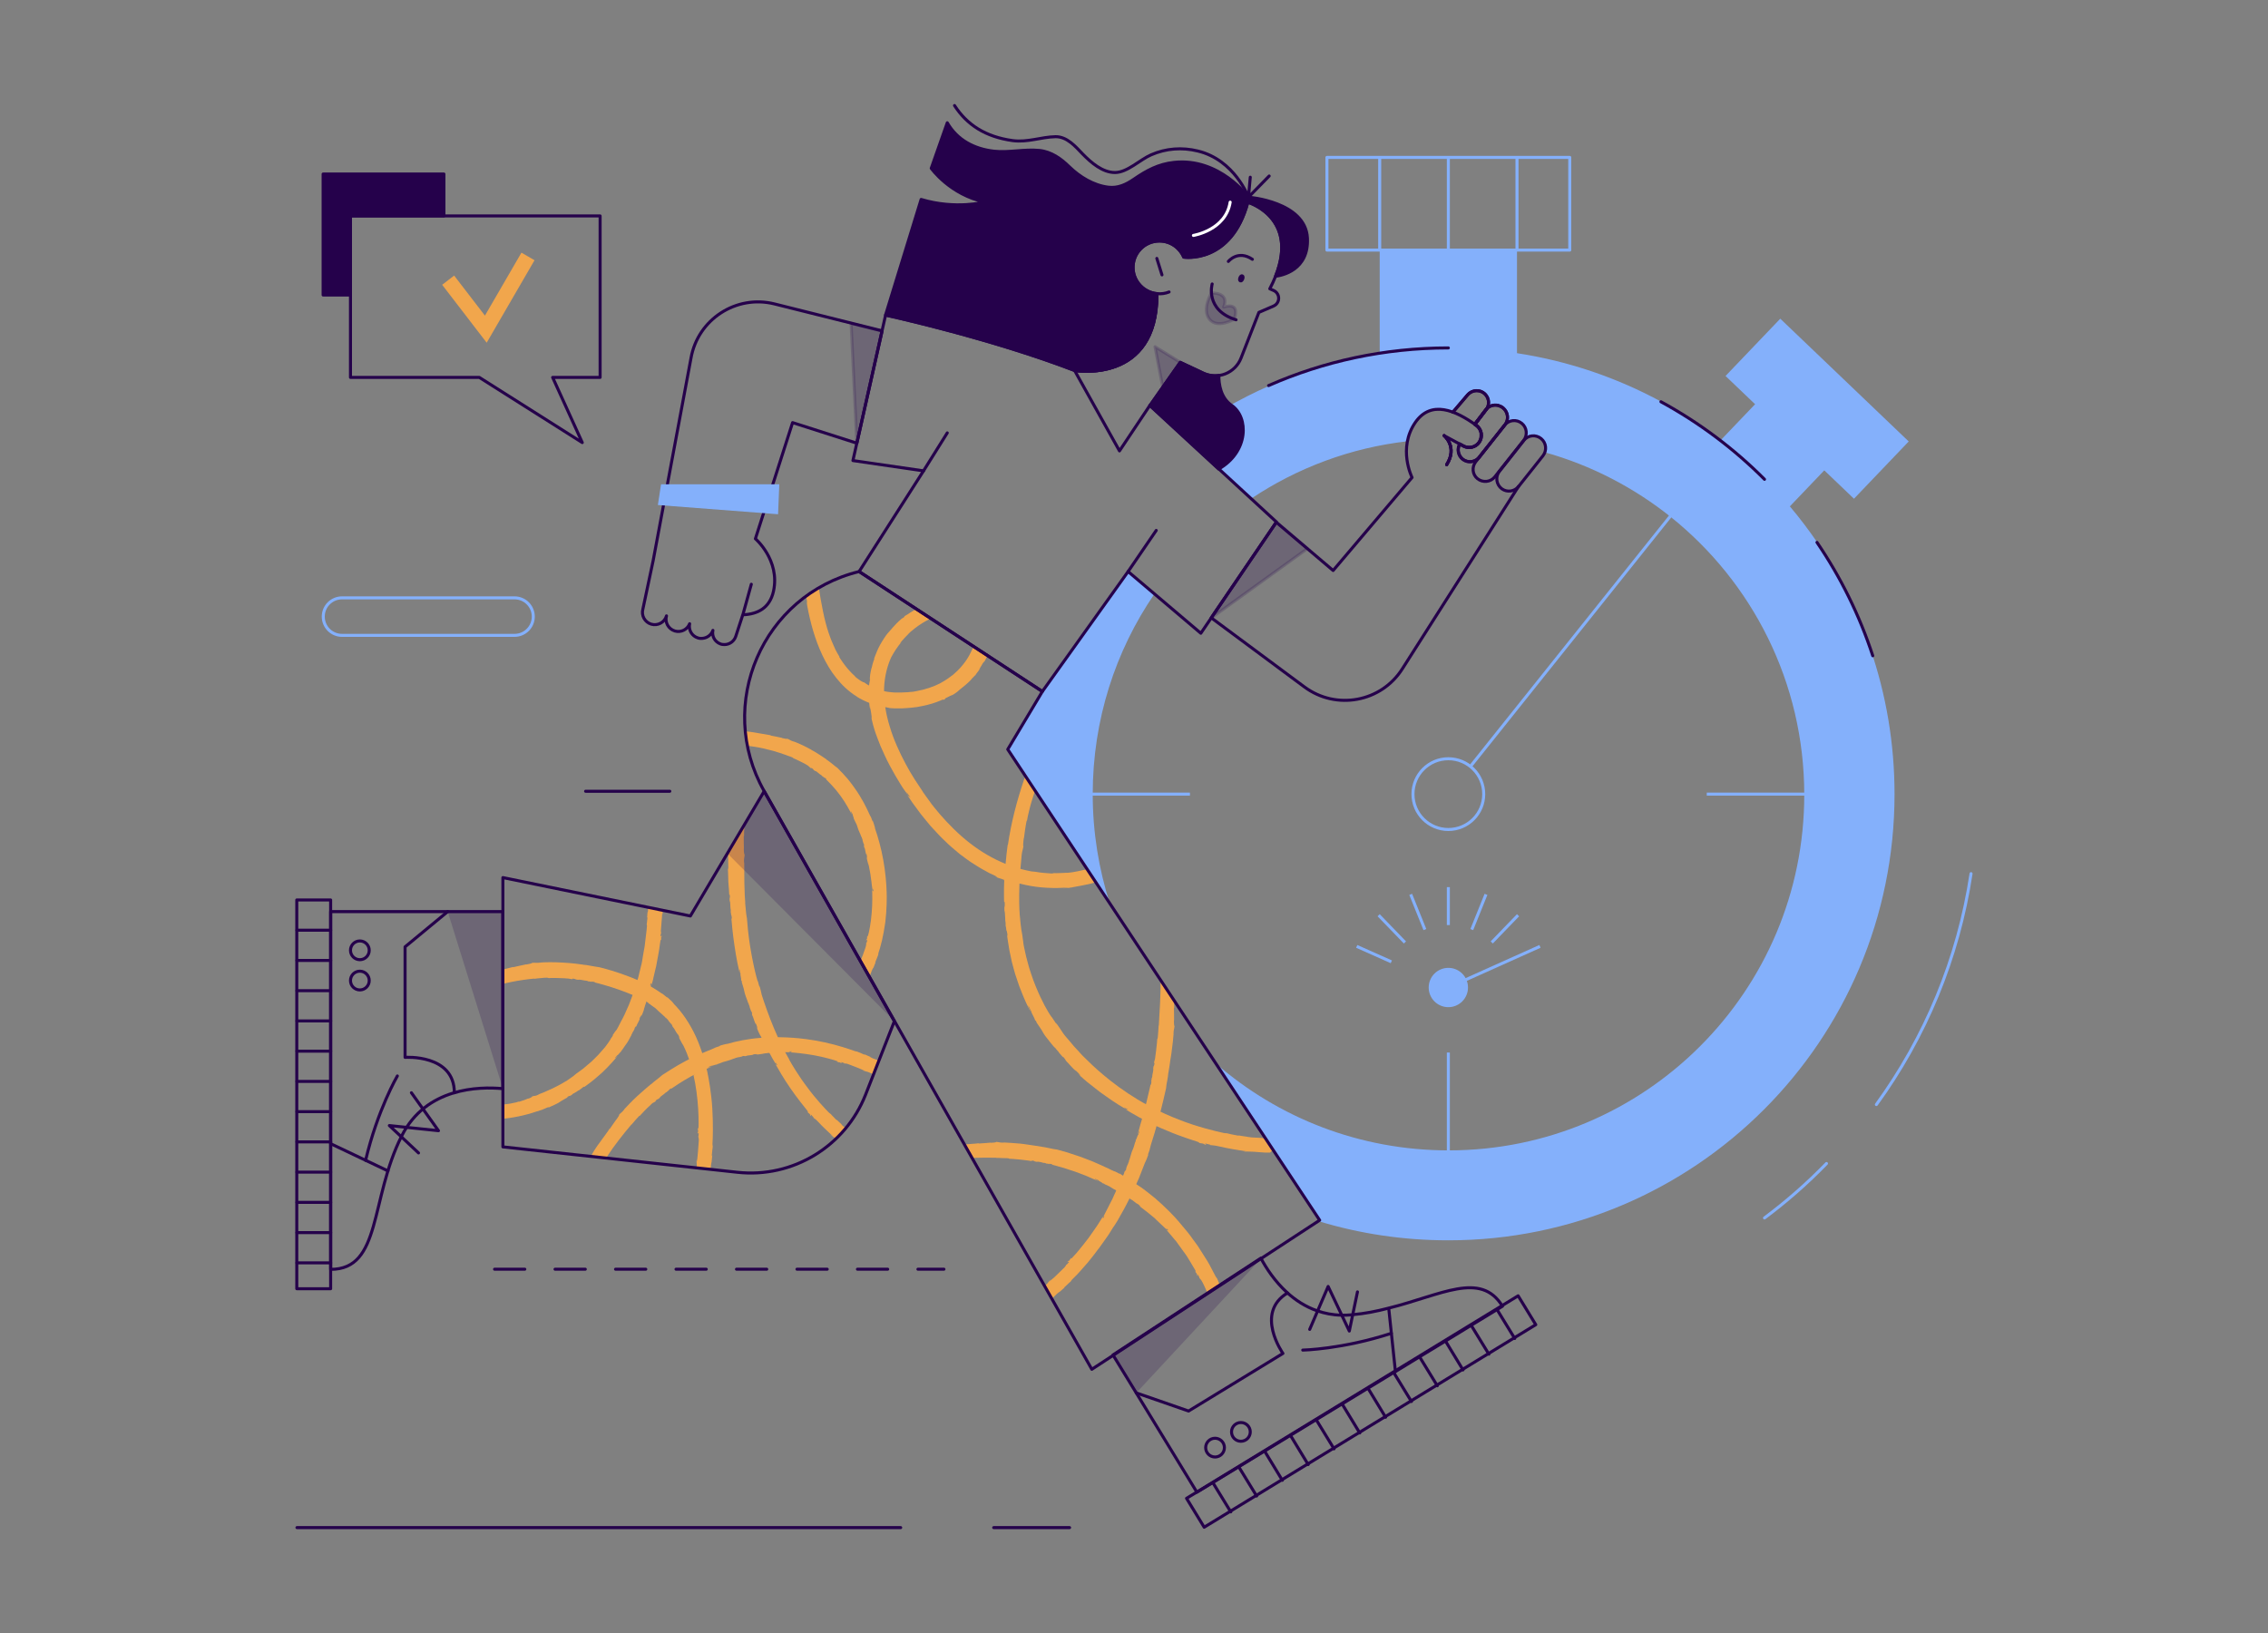 <?xml version="1.0" encoding="utf-8"?>
<!-- Generator: Adobe Illustrator 26.0.2, SVG Export Plug-In . SVG Version: 6.00 Build 0)  -->
<svg version="1.1" xmlns="http://www.w3.org/2000/svg" xmlns:xlink="http://www.w3.org/1999/xlink" x="0px" y="0px"
	 viewBox="0 0 1500 1080" style="enable-background:new 0 0 1500 1080;" xml:space="preserve">
<rect x="0" y="0" width="1500" height="1080" fill="#808080" stroke="none"/>
<style type="text/css">
	.st0{fill:#84B0FB;}
	.st1{fill:none;stroke:#25014B;stroke-width:2;stroke-linecap:round;stroke-linejoin:round;stroke-miterlimit:10;}
	.st2{opacity:0.2;fill:#25014B;stroke:#25014B;stroke-width:2;stroke-linecap:round;stroke-linejoin:round;stroke-miterlimit:10;}
	.st3{fill:#F1A64C;}
	.st4{clip-path:url(#SVGID_00000145038997586065702260000013102098524786780566_);}
	.st5{fill:none;stroke:#84B0FB;stroke-width:2;stroke-linecap:round;stroke-linejoin:round;stroke-miterlimit:10;}
	.st6{fill:#25014B;stroke:#25014B;stroke-width:2;stroke-linecap:round;stroke-linejoin:round;stroke-miterlimit:10;}
	.st7{fill:none;stroke:#F1A64C;stroke-width:2;stroke-linecap:round;stroke-linejoin:round;stroke-miterlimit:10;}
	.st8{opacity:0.2;fill:#25014B;}
	.st9{fill:#FFFFFF;stroke:#FFFFFF;stroke-width:2;stroke-linecap:round;stroke-linejoin:round;stroke-miterlimit:10;}
	.st10{opacity:0.2;}
	.st11{fill:#25014B;}
	.st12{clip-path:url(#SVGID_00000040563826890346864070000001073686163982079414_);}
	.st13{fill:#0656FD;stroke:#0656FD;stroke-miterlimit:10;}
	.st14{fill:none;stroke:#0656FD;stroke-width:10;stroke-miterlimit:10;}
	.st15{fill:none;stroke:#FFFFFF;stroke-width:2;stroke-linecap:round;stroke-linejoin:round;stroke-miterlimit:10;}
	.st16{fill:none;stroke:#84B0FB;stroke-width:2;stroke-miterlimit:10;}
	.st17{clip-path:url(#SVGID_00000127762999553232178670000017952067307759344309_);}
	.st18{clip-path:url(#SVGID_00000047774540147195308950000009154978990591410308_);}
	.st19{fill:none;stroke:#F1A64C;stroke-width:10;stroke-miterlimit:10;}
	
		.st20{fill:none;stroke:#25014B;stroke-width:2;stroke-linecap:round;stroke-linejoin:round;stroke-miterlimit:10;stroke-dasharray:20;}
	.st21{clip-path:url(#SVGID_00000094615976493489142940000000776453589734779046_);}
	.st22{fill:none;stroke:#F1A64C;stroke-width:6;stroke-miterlimit:10;}
	.st23{fill:none;stroke:#25014B;stroke-width:2;stroke-linecap:round;stroke-linejoin:round;}
	
		.st24{fill:none;stroke:#25014B;stroke-width:11;stroke-linecap:round;stroke-linejoin:round;stroke-miterlimit:10;stroke-dasharray:0,28,0,0;}
</style>
<g id="Safety">
</g>
<g id="Significant_cost_savings">
</g>
<g id="Successful_result">
</g>
<g id="Speed">
	<g>
		<g>
			<path class="st0" d="M979.4,290.5c0.2-0.4,0.3-0.9,0.3-1.3C979.6,289.7,979.5,290.1,979.4,290.5z M982.6,271.1l-5.9,7.7l-1.4,1.8
				c0,0,0.1,0,0.1,0.1l1.2-1.6l6.2-8.1c0.1-0.2,0.2-0.3,0.4-0.5C983,270.7,982.8,270.9,982.6,271.1z M995.1,281.2l-8.3,10.5h0
				l8.5-10.7c0.1-0.1,0.2-0.3,0.3-0.4C995.4,280.8,995.2,281,995.1,281.2z M995.1,281.2l-8.3,10.5h0l8.5-10.7
				c0.1-0.1,0.2-0.3,0.3-0.4C995.4,280.8,995.2,281,995.1,281.2z M982.6,271.1l-5.9,7.7l-1.4,1.8c0,0,0.1,0,0.1,0.1l1.2-1.6l6.2-8.1
				c0.1-0.2,0.2-0.3,0.4-0.5C983,270.7,982.8,270.9,982.6,271.1z M979.4,290.5c0.2-0.4,0.3-0.9,0.3-1.3
				C979.6,289.7,979.5,290.1,979.4,290.5z M979.4,290.5c0.2-0.4,0.3-0.9,0.3-1.3C979.6,289.7,979.5,290.1,979.4,290.5z M982.6,271.1
				l-5.9,7.7l-1.4,1.8c0,0,0.1,0,0.1,0.1l1.2-1.6l6.2-8.1c0.1-0.2,0.2-0.3,0.4-0.5C983,270.7,982.8,270.9,982.6,271.1z M995.1,281.2
				l-8.3,10.5h0l8.5-10.7c0.1-0.1,0.2-0.3,0.3-0.4C995.4,280.8,995.2,281,995.1,281.2z M1237.1,429.3c-0.1-0.2-0.1-0.4-0.2-0.6
				c-0.3-0.9-0.6-1.8-0.9-2.7c-0.3-0.9-0.6-1.8-1-2.7c-0.8-2.1-1.6-4.2-2.4-6.3c-0.4-1.1-0.9-2.2-1.3-3.3s-0.9-2.2-1.4-3.3
				c-0.5-1.1-0.9-2.2-1.4-3.3c-0.5-1.1-1-2.2-1.5-3.3c-0.7-1.6-1.5-3.2-2.2-4.8c-0.4-0.8-0.8-1.6-1.1-2.4c-0.4-0.8-0.8-1.6-1.2-2.4
				c-0.1-0.1-0.1-0.2-0.1-0.3c-0.4-0.9-0.9-1.7-1.3-2.6c-0.1-0.2-0.2-0.3-0.2-0.5c-0.3-0.6-0.6-1.2-1-1.9c0,0,0,0,0-0.1
				c-0.4-0.8-0.9-1.7-1.3-2.5c-0.3-0.6-0.6-1.1-0.9-1.7c-0.1-0.1-0.1-0.3-0.2-0.4c-0.5-0.9-1-1.9-1.5-2.8c0-0.1-0.1-0.1-0.1-0.2
				c-0.2-0.4-0.5-0.9-0.7-1.3c-0.1-0.1-0.1-0.2-0.2-0.3c-0.5-1-1.1-1.9-1.7-2.9c0-0.1-0.1-0.1-0.1-0.2c-0.1-0.2-0.2-0.4-0.3-0.6
				c-0.2-0.3-0.3-0.6-0.5-0.8c-0.5-0.9-1-1.8-1.6-2.6c-0.3-0.5-0.6-1-0.9-1.5c-0.5-0.8-1-1.6-1.5-2.4c-0.3-0.5-0.6-0.9-0.9-1.4
				c-0.1-0.2-0.3-0.5-0.5-0.7c-0.3-0.5-0.6-1-1-1.5c0-0.1-0.1-0.1-0.1-0.2c0,0,0,0,0,0h0c-0.9-1.4-1.9-2.8-2.8-4.2c0,0,0,0,0,0
				c0,0,0,0,0-0.1c-0.3-0.4-0.5-0.8-0.8-1.2c-5.8-8.5-12-16.7-18.6-24.5c-5.4-6.4-11-12.5-16.9-18.4c-0.8-0.8-1.7-1.7-2.5-2.5
				c-0.7-0.7-1.5-1.4-2.2-2.1c-0.1-0.1-0.2-0.1-0.2-0.2c-0.6-0.6-1.3-1.2-1.9-1.8c-1.6-1.5-3.3-3-4.9-4.5c-0.8-0.7-1.6-1.5-2.5-2.2
				c-0.1-0.1-0.2-0.2-0.3-0.2c-0.2-0.2-0.5-0.4-0.7-0.6c-0.2-0.2-0.5-0.4-0.8-0.7c-0.5-0.5-1.1-1-1.7-1.4c-0.1-0.1-0.3-0.2-0.4-0.3
				c-0.8-0.7-1.6-1.4-2.5-2c0,0,0,0-0.1-0.1c-0.9-0.8-1.9-1.5-2.8-2.3c-0.1-0.1-0.2-0.2-0.3-0.3c-1.1-0.9-2.3-1.8-3.5-2.7
				c-0.5-0.4-1.1-0.9-1.6-1.3v0c-1-0.8-2-1.5-3-2.3c-1.7-1.3-3.4-2.6-5.2-3.8c-0.8-0.6-1.6-1.2-2.4-1.7c-1.1-0.8-2.2-1.5-3.3-2.3
				c-1.5-1-3-2-4.5-3c-0.9-0.6-1.9-1.2-2.8-1.8c-0.9-0.6-1.9-1.2-2.8-1.8c-1.1-0.7-2.3-1.4-3.4-2.1c-1-0.6-1.9-1.2-2.9-1.7
				c-1-0.6-1.9-1.1-2.9-1.7c-1-0.6-2-1.1-2.9-1.7c-1-0.5-2-1.1-3-1.6c-29.1-15.8-61.3-26.9-95.3-32.1c-14.8-2.3-30-3.5-45.4-3.5
				c-2,0-4,0-6,0.1c-0.9,0-1.8,0-2.7,0.1c-0.9,0-1.8,0-2.7,0.1c-0.9,0-1.9,0.1-2.8,0.1c-0.5,0-1,0-1.5,0.1c-0.5,0-0.9,0-1.4,0.1
				c-0.9,0.1-1.9,0.1-2.8,0.2c-1.2,0.1-2.4,0.2-3.6,0.3c0,0-0.1,0-0.1,0c-1.2,0.1-2.5,0.2-3.7,0.3c-2.5,0.2-4.9,0.5-7.4,0.8
				c-0.8,0.1-1.5,0.2-2.2,0.3l-1.2,0.1c-0.9,0.1-1.7,0.2-2.6,0.4c-1.6,0.2-3.2,0.4-4.8,0.7c-0.7,0.1-1.3,0.2-2,0.3
				c-1.9,0.3-3.8,0.6-5.7,1c-0.6,0.1-1.2,0.2-1.8,0.3c-0.9,0.2-1.9,0.4-2.8,0.5c-0.6,0.1-1.2,0.2-1.8,0.4c-1.2,0.2-2.4,0.5-3.6,0.8
				c-1.2,0.3-2.4,0.5-3.6,0.8c-1.2,0.3-2.4,0.6-3.6,0.8c-1.5,0.4-3,0.7-4.5,1.1c-1.6,0.4-3.2,0.8-4.8,1.3c-0.4,0.1-0.9,0.2-1.3,0.4
				c-1.8,0.5-3.6,1-5.3,1.6c-0.5,0.2-1.1,0.3-1.6,0.5c-1.1,0.3-2.1,0.7-3.2,1c-1.2,0.4-2.4,0.8-3.6,1.2c-0.7,0.2-1.4,0.5-2,0.7
				c-0.7,0.2-1.5,0.5-2.2,0.8c-0.9,0.3-1.8,0.6-2.7,1c-1,0.4-2,0.7-2.9,1.1s-2,0.8-2.9,1.1c-0.9,0.3-1.7,0.7-2.6,1
				c-2.8,1.1-5.6,2.3-8.3,3.5c-20.5,9-39.8,20.2-57.5,33.4l45,41.5c30.3-20.3,65.7-33.8,103.8-38.1c0.8-4,2.4-8.2,5.2-12.2
				c4.5-6.4,10-8.8,16-8.6c2.8,0.1,5.8,0.8,8.8,1.9l9.8-11.5c1.7-1.9,4.1-2.9,6.4-2.7c1.8,0.1,3.6,0.8,5,2.2
				c1.6,1.5,2.4,3.6,2.4,5.7c0,1.5-0.4,2.9-1.2,4.2c2-2.1,4.9-2.8,7.6-2.2c1.1,0.3,2.2,0.8,3.2,1.6c3.3,2.7,3.9,7.3,1.5,10.8
				c1.6-1.6,3.7-2.4,5.8-2.4c1.8,0,3.6,0.6,5.1,1.8c3.4,2.8,4,7.8,1.2,11.3l-2.7,3.4c0,0,0,0,0.1,0l2.7-3.4c1.6-2,4-3.1,6.3-3.1
				c1.8,0,3.6,0.6,5.1,1.8c2.6,2.2,3.6,5.7,2.6,8.8c30.6,8.6,58.7,23.3,82.9,42.6c53.9,43.1,88.4,109.4,88.4,183.8
				c0,129.9-105.3,235.2-235.2,235.2c-58.9,0-112.7-21.6-153.9-57.4L872.8,807l-0.9,0.6c27.2,8.3,56.1,12.7,86,12.7
				c163,0,295.1-132.1,295.1-295.1C1253,491.6,1247.4,459.4,1237.1,429.3z M746.1,378l-56.7,79.3l-22.9,38.3L734,597.5
				c-7.3-22.8-11.3-47.1-11.3-72.3c0-49.1,15-94.7,40.8-132.4L746.1,378z M979.4,290.5c0.2-0.4,0.3-0.9,0.3-1.3
				C979.6,289.7,979.5,290.1,979.4,290.5z M982.6,271.1l-5.9,7.7l-1.4,1.8c0,0,0.1,0,0.1,0.1l1.2-1.6l6.2-8.1
				c0.1-0.2,0.2-0.3,0.4-0.5C983,270.7,982.8,270.9,982.6,271.1z M995.1,281.2l-8.3,10.5h0l8.5-10.7c0.1-0.1,0.2-0.3,0.3-0.4
				C995.4,280.8,995.2,281,995.1,281.2z M995.1,281.2l-8.3,10.5h0l8.5-10.7c0.1-0.1,0.2-0.3,0.3-0.4
				C995.4,280.8,995.2,281,995.1,281.2z M982.6,271.1l-5.9,7.7l-1.4,1.8c0,0,0.1,0,0.1,0.1l1.2-1.6l6.2-8.1c0.1-0.2,0.2-0.3,0.4-0.5
				C983,270.7,982.8,270.9,982.6,271.1z M979.4,290.5c0.2-0.4,0.3-0.9,0.3-1.3C979.6,289.7,979.5,290.1,979.4,290.5z M979.4,290.5
				c0.2-0.4,0.3-0.9,0.3-1.3C979.6,289.7,979.5,290.1,979.4,290.5z M982.6,271.1l-5.9,7.7l-1.4,1.8c0,0,0.1,0,0.1,0.1l1.2-1.6
				l6.2-8.1c0.1-0.2,0.2-0.3,0.4-0.5C983,270.7,982.8,270.9,982.6,271.1z M982.6,271.1l-5.9,7.7l-1.4,1.8c0,0,0.1,0,0.1,0.1l1.2-1.6
				l6.2-8.1c0.1-0.2,0.2-0.3,0.4-0.5C983,270.7,982.8,270.9,982.6,271.1z M979.4,290.5c0.2-0.4,0.3-0.9,0.3-1.3
				C979.6,289.7,979.5,290.1,979.4,290.5z"/>
			<circle class="st16" cx="957.9" cy="525.2" r="23.4"/>
			<line class="st16" x1="972.5" y1="506.9" x2="1113.1" y2="330.9"/>
			<line class="st16" x1="957.9" y1="772.6" x2="957.9" y2="696.1"/>
			<line class="st16" x1="710.5" y1="525.2" x2="787" y2="525.2"/>
			<line class="st16" x1="1205.3" y1="525.2" x2="1128.8" y2="525.2"/>
			
				<rect x="1139.2" y="281.9" transform="matrix(0.723 0.691 -0.691 0.723 533.42 -725.236)" class="st0" width="63.3" height="40.9"/>
			
				<rect x="1142.9" y="244" transform="matrix(0.723 0.691 -0.691 0.723 519.718 -755.386)" class="st0" width="117.5" height="52.4"/>
			<rect x="912.5" y="165.4" class="st0" width="90.8" height="72.5"/>
			<rect x="877.6" y="104.1" class="st5" width="160.6" height="61.3"/>
			<line class="st16" x1="957.9" y1="104.1" x2="957.9" y2="165.4"/>
			<line class="st16" x1="912.5" y1="104.1" x2="912.5" y2="165.4"/>
			<line class="st16" x1="1003.3" y1="104.1" x2="1003.3" y2="165.4"/>
			<circle class="st0" cx="957.9" cy="653.1" r="13"/>
			<line class="st16" x1="957.9" y1="586.7" x2="957.9" y2="611.8"/>
			<line class="st16" x1="933" y1="591.5" x2="942.4" y2="614.8"/>
			<line class="st16" x1="911.8" y1="605.3" x2="929.2" y2="623.3"/>
			<line class="st16" x1="897.3" y1="625.9" x2="920.2" y2="636.1"/>
			<line class="st16" x1="982.8" y1="591.5" x2="973.4" y2="614.8"/>
			<line class="st16" x1="1004" y1="605.3" x2="986.6" y2="623.3"/>
			<line class="st16" x1="1018.5" y1="625.9" x2="957.9" y2="653.1"/>
			<path class="st1" d="M957.9,230.1c-42.3,0-82.6,8.9-118.9,24.9"/>
			<path class="st1" d="M1167,317c-20.1-20.2-43.2-37.5-68.5-51.3"/>
			<path class="st1" d="M1238.6,433.7c-8.8-26.9-21.3-52.1-36.9-75"/>
			<path class="st5" d="M1167,805.5c14.6-10.9,28.3-22.9,41-36"/>
			<path class="st5" d="M1241,730.5c32.1-44.2,54.1-96.2,62.6-152.7"/>
		</g>
		<line class="st1" x1="196.4" y1="1010.3" x2="595.7" y2="1010.3"/>
		<line class="st1" x1="657.2" y1="1010.3" x2="707.4" y2="1010.3"/>
		<g>
			<defs>
				<path id="SVGID_00000069390618280380745760000009957905994436027279_" d="M568.2,378L568.2,378c-63.9,15.6-95.2,88-62.8,145.2
					l216.7,382.4L872.8,807L666.5,495.6l22.9-38.3L568.2,378z"/>
			</defs>
			<clipPath id="SVGID_00000122691491677717941780000007874680884948643456_">
				<use xlink:href="#SVGID_00000069390618280380745760000009957905994436027279_"  style="overflow:visible;"/>
			</clipPath>
			<g style="clip-path:url(#SVGID_00000122691491677717941780000007874680884948643456_);">
				<g>
					<path class="st3" d="M531.6,379.2c-0.2,1.8,0,4.8,0.3,7.7C531.9,384.6,531.8,382.3,531.6,379.2z"/>
					<path class="st3" d="M531.9,386.9C531.9,386.9,531.9,387,531.9,386.9C531.9,386.9,531.9,386.9,531.9,386.9
						C531.9,386.9,531.9,386.9,531.9,386.9z"/>
					<path class="st3" d="M739.6,567.8c-0.6,0.3-1.2,0.6-1.9,1C738.4,568.4,739,568.1,739.6,567.8z"/>
					<path class="st3" d="M624.9,462.5l0.2-0.6c0.8-0.4,1.5-0.7,2-1c0.5-0.3,0.9-0.5,1.2-0.6c0.6-0.3,0.8-0.4,1-0.4
						c0.4-0.2,0.9-0.2,3.6-2.2c0.5-0.5,1.3-1.1,2.2-1.9c0.9-0.8,2.1-1.6,3.1-2.5c0.5-0.5,1-0.9,1.5-1.3c0.5-0.4,0.9-0.9,1.4-1.3
						c0.8-0.8,1.5-1.5,1.8-2c0,0.1,2.2-2.4,2.2-2.1c0.4-1,2.1-2.7,3.1-4.5c0.4-0.7-0.4,0.4-0.8,0.8l1.3-2c0.4-0.7,0.8-1.4,1.2-2.1
						c0.5-0.8,0.9-1.2,1-1.3c0.1-0.1,0,0.3-0.5,1.2c1.6-2.7,4.5-8,6.3-15.6c0.9-3.8,1.5-8.1,1.1-12.8c-0.1-1.2-0.3-2.4-0.5-3.7
						c-0.3-1.3-0.6-2.6-1.2-3.9l-0.4-1l-0.5-1l-0.6-1c-0.2-0.3-0.5-0.7-0.7-1l-0.8-1c-0.3-0.3-0.7-0.7-1.1-1
						c-0.4-0.3-0.8-0.6-1.2-0.9c-0.4-0.3-0.8-0.5-1.2-0.7c-0.8-0.4-1.5-0.7-2.3-1c-0.7-0.2-1.4-0.4-2.1-0.6
						c-1.4-0.3-2.6-0.5-3.9-0.6c-2.5-0.2-4.8-0.1-7,0.1c-4.5,0.4-8.5,1.3-12.2,2.4c-7.3,2.2-12.7,5.1-15.6,6.7
						c1.6-0.7,5.1-2.6,6.7-2.9c-3.1,1.6-4.6,2.2-5.8,3.1c-0.7,0.1-2.4,1-4.2,2.1c-0.9,0.5-1.8,1.2-2.6,1.7c-0.8,0.5-1.6,1-2.2,1.3
						l-0.6,0.9l-1.5,0.9c-2.9,2.5-4.4,4.2-5.2,5.1c-0.9,0.9-1.1,1.2-1.3,1.5c-0.2,0.2-0.4,0.4-1.1,1.2c-0.3,0.4-0.8,1-1.5,1.7
						c-0.6,0.8-1.5,1.8-2.4,3.3c-2.2,3.3-3.6,6-4.6,8.3c-0.5,1.1-0.9,2.2-1.3,3.2c-0.4,1-0.8,2-1.2,3.1c0.2-0.6,1-2.2,0.4-0.2
						c-0.2,0.1-0.6,1.4-1,2.8c-0.3,1.4-0.7,2.9-0.9,3.4c-0.2,1-0.7,3.1-0.8,4.7c-0.2,1.6-0.2,2.7,0.1,1.6c-0.1,0.5-0.4,2.2-0.6,3.4
						c-0.1,1.1-0.2,1.7-0.2,0c-0.1,1-0.1,1.9-0.2,2.8c0,0.9,0,1.7,0,2.4l0.1-2.5c-0.1,3.3-0.1,5.8,0.1,8c0.1,1.1,0.1,2.1,0.3,3.2
						c0.1,1,0.3,2,0.5,3l-0.1-2.4c0.1,1,0.2,1.9,0.4,2.7c0.1,0.9,0.3,1.6,0.4,2.4c0.2,1.5,0.4,2.6,0.3,3.4c-0.3-1.3-0.6-2.5-0.8-3.8
						c1.1,6.3,2.2,9.9,3.9,14.9c-0.2-0.6-0.4-1.2-0.6-1.8c0.6,1.6,1.7,4.8,3.3,8.7c1.7,3.9,3.8,8.6,6.2,13.1
						c2.4,4.5,4.9,8.8,7.1,12.3c1.1,1.8,2.1,3.3,3,4.5c0.9,1.2,1.6,2.2,2,2.8l-1.3-2.5l3,4.2c-0.3-0.5-2.1-1.6-2.3-2
						c0.8,1.1,1.9,2.9,3.4,5.1c1.6,2.1,3.5,4.7,5.6,7.6c1.1,1.4,2.3,2.8,3.5,4.3c0.6,0.7,1.2,1.5,1.9,2.3c0.6,0.8,1.3,1.6,2,2.3
						c2.8,3,5.6,6.2,8.8,9.1c3,3.1,6.4,5.7,9.5,8.4c3.3,2.4,6.4,4.9,9.5,6.7c0.7,0.5,1.5,1,2.2,1.4c0.7,0.5,1.4,0.9,2.1,1.3
						c1.4,0.8,2.6,1.5,3.8,2.1c0.6,0.3,1.1,0.6,1.6,0.9c0.5,0.3,1,0.5,1.5,0.7c0.9,0.4,1.7,0.8,2.3,1.1c3.8,1.9,0.5,0.7,0.4,0.7
						c2.3,1.1,2.9,1.1,3.4,1.3c0.5,0.1,0.8,0.2,2.8,1c1.1,0.5-0.3,0.1-1-0.1c1.8,0.7,3.4,1.4,3.6,1.3c-2.2-0.9-1.1-0.9-2-1.5
						c1.7,0.7,3.5,1.2,5.3,1.8l-0.3,0.1c0.6,0.2,1.4,0.3,2.7,0.5c1.3,0.2,3.2,0.5,5.8,1.2c9.1,2,19.2,2.4,28.5,1.6
						c-0.1,0.2-2.1,0.4-4,0.6c1.2-0.1,3.2-0.2,4.3-0.2c-2.3,0,3.9-0.6,2.1-0.5c3.4-0.6,7.2-1.3,10.9-2.1c3.7-0.9,7.3-1.8,10-3
						c0.2-0.3,2.5-3.3,4.5-6.4c2-3.1,3.6-6.2,3.4-6.5c1.5-0.7,3-1.5,3.2-1.7c-0.2,0-3.2,1.5-4.7,2.3l-0.1,0.4
						c-3.7,1.7-0.9,0.2-4.6,1.8c-0.3-0.2,3.1-1.5,5.9-3c-1.3,0.6-2.6,1.1-3.7,1.6c-1.1,0.4-2.1,0.9-2.6,1.2
						c-2.6,0.9,0.2-0.4-2.9,0.6c-2.2,0.8-5,2-7.7,2.5l0-0.1c-1.6,0.4-3,0.7-4.3,1c-1.3,0.3-2.5,0.6-3.7,0.8
						c-2.4,0.5-4.7,0.9-7.7,1.1c0.2,0,0.4-0.1,0.6-0.1c-1.1,0-2.6,0.1-4.4,0.2c-1.8,0.1-3.7,0.1-5.6,0c1.1,0.1,2,0.3-0.3,0.3
						c-4.3-0.3-7.3-0.5-10.4-1.1l-3-0.3c-3.7-0.7-10.2-2.1-17.6-5.2c-7.4-3-15.7-7.7-23.2-13.6c-7.5-5.8-14.3-12.8-19.7-19
						c-2.6-3.2-5.1-6-6.9-8.7c-1-1.3-1.8-2.5-2.6-3.6c-0.8-1.1-1.5-2-2-2.8l0.4,0.5c-1.7-2.5-3.5-5.4-5.6-8.5c-1-1.6-1.9-3.2-3-4.9
						c-1-1.7-2-3.5-3-5.4c-2-3.7-3.9-7.6-5.7-11.7c-1.8-4.1-3.4-8.3-4.7-12.7c-2.7-8.6-4.1-17.5-3.8-25.6c0.3-8.1,2.3-15.1,4.7-20.4
						c0.9-1.6,1.9-3.4,3.1-5.2c1.2-1.8,2.5-3.5,3.7-4.9c-1.4,1.5-1.1,0.9,0-0.4c1.9-2.2,2.9-3.2,3.5-3.8c0.6-0.6,0.6-0.6,0.7-0.7
						c0.1-0.1,0.1-0.2,0.7-0.8c0.6-0.6,1.7-1.6,4-3.4c2.7-2.1,7.5-5.4,14-8.1c3.2-1.3,6.9-2.5,10.7-3.3c3.8-0.8,7.9-1.2,11.4-0.8
						c0.9,0.1,1.7,0.3,2.4,0.5c0.7,0.2,1.3,0.5,1.4,0.6c0,0.1,0.1,0.1,0.1,0.1c0.1,0.1,0.1,0.2,0.2,0.3l0.3,0.3l0.2,0.4l0.2,0.4
						c0.1,0.2,0.1,0.3,0.2,0.5c0.1,0.3,0.3,0.6,0.4,1c0.9,3,0.8,6.6,0.4,9.7c-1,6.4-3.4,11.4-4.8,14c-1.3,2.9-3.2,5.9-5.5,8.7
						c-2.2,2.8-4.9,5.2-7.2,7.2l0.4-0.5c-1.3,1.1-4.2,3.3-8.3,5.5c-4.1,2.1-9.5,4-15.1,5c-0.7,0.1-1.4,0.3-2.1,0.4
						c-0.7,0.1-1.4,0.2-2.1,0.2c-1.4,0.2-2.8,0.3-4.2,0.3c-0.7,0-1.4,0.1-2.1,0.1c-0.7,0-1.4,0-2,0c-0.7,0-1.3,0-2,0
						c-0.6,0-1.2-0.1-1.8-0.1c-4.7-0.3-8.3-1.5-10.1-2l1,0.3c-0.8-0.2-1.5-0.4-2.1-0.6c-0.6-0.2-1.1-0.4-1.5-0.6
						c-0.8-0.4-1.5-0.6-2-1c-0.5-0.3-1-0.7-1.6-1.1c-0.3-0.2-0.7-0.4-1.1-0.7c-0.4-0.2-0.8-0.6-1.4-1c0.2,0.4-1-0.2-2.3-1
						c-0.7-0.5-1.4-1-2.1-1.5c-0.3-0.3-0.7-0.5-0.9-0.7c-0.3-0.3-0.5-0.5-0.7-0.7l0.1,0c-0.6-0.6-1.4-1.3-2.3-2.2
						c-0.9-1-1.9-2-2.9-3.2c-0.9-1.2-2-2.4-2.9-3.8c-0.5-0.7-0.9-1.3-1.3-1.9c-0.4-0.6-0.8-1.3-1.2-1.9l0.3,0.1
						c-0.3-0.5-0.7-1.1-1-1.7c-0.4-0.6-0.7-1.3-1.1-2c-0.4-0.7-0.8-1.4-1.1-2.2c-0.3-0.8-0.7-1.5-1-2.3c-1.4-3-2.4-6-3-7.7
						c-1.3-3.8-2.6-8.7-3.7-14.1c-1.1-5.3-2.1-11.1-2.9-16.4c-0.1-2.3-0.1-4.7-0.1-7l-0.1-1c0,0-2.1-2.6-4.2-3.6
						c-1.1-0.5-2.2-0.6-3.1,0.5c-0.9,1-1.6,3.2-1.7,7l-0.2-0.2l0.3,3c0.3,3.6,0.8,5.2,0.5,5c-0.2-1.6-0.4-3.2-0.6-4.9
						c0.3,3.6-0.1,1.1-0.3-0.3c0.1,1.5,0.3,2.9,0.4,4.1c0.2,0.7,0-0.5,0-1.1c0.3,1.9,0.9,4.5,1.2,6.9c0.6,3.6-0.3,0.3,0.4,4.5
						c2.1,11.2,5.1,22.1,10,32.5c2.5,5.2,5.4,10.3,9.2,15c3.7,4.7,8.2,9,13.6,12.3c0.4,0.4-0.1,0-0.8-0.4c6.4,4.1,13,6.4,19.7,7.4
						c1.9,0.3,2.4,0.5,2.9,0.6c-0.1,0,0.3,0,1.3,0.1c0.5,0,1.1,0.1,1.8,0.1c0.7,0,1.4,0,2.3,0c0.8,0,1.8,0,2.7,0
						c1-0.1,2-0.1,3.1-0.2c2.1-0.1,4.5-0.4,6.8-0.7c4.6-0.8,9.3-1.9,12.7-3.2c1.7-0.6,3.1-1.2,4.2-1.7
						C624.2,462.9,624.8,462.6,624.9,462.5z"/>
				</g>
				<g>
					<path class="st3" d="M683.1,501.9c-0.7,1-1.5,2.9-2.2,4.6C681.6,505.3,682.3,503.9,683.1,501.9z"/>
					<path class="st3" d="M680.9,506.6C680.9,506.6,680.9,506.6,680.9,506.6C680.9,506.6,680.9,506.6,680.9,506.6
						C680.9,506.6,680.9,506.6,680.9,506.6z"/>
					<path class="st3" d="M849.8,753.4c-0.4,0-0.9,0-1.4,0.1C848.9,753.5,849.4,753.5,849.8,753.4z"/>
					<path class="st3" d="M664.1,596.4l0.4,0.3c0.2,4.5-0.4,1.3-0.2,5.5c0.6,1.6,0.4,7,0.8,8.4c-0.1,0,0.1,2,0,1.9
						c0.4,0.6,0.3,2.1,0.6,3.4c0.1,0.5,0-0.4,0.1-0.7l0.5,2.9c0,1.2-0.1,1.5-0.3,0.2c0.1,1,0.3,2.4,0.6,4.1c0.3,1.8,0.6,3.9,1,6.2
						c0.5,2.3,1,4.9,1.6,7.5c0.7,2.6,1.4,5.4,2.2,8.1c0.9,2.7,1.8,5.4,2.7,8c1,2.6,2,5,2.9,7.3c0.9,2.2,1.9,4.2,2.7,5.9
						c0.8,1.7,1.4,3,2,3.9c-0.4-1-1.6-3.4-1.7-4.4c1.2,1.9,1.3,3,2,3.8c-0.1,1,2.2,4.3,2.6,6.1l0.6,0.4l0.4,1.1
						c2.8,4.1,3.1,4.5,3.3,4.9c0.1,0.2,0.2,0.3,0.5,0.9c0.2,0.3,0.4,0.7,0.7,1.2c0.3,0.6,0.8,1.2,1.4,2.1c1.5,2,2.7,3.4,3.7,4.7
						c0.5,0.6,1,1.2,1.4,1.7c0.5,0.5,0.9,1,1.3,1.6c-0.3-0.3-0.8-1.3,0.1-0.3c-0.1,0.3,2.3,2.5,2.5,3.2c0.4,0.5,1.3,1.5,1.9,2.2
						c0.7,0.7,1.2,1.2,0.9,0.5c0.3,0.6,2.7,3.4,1.1,1.9c0.8,0.9,1.6,1.8,2.2,2.4l-1-1.2c1.4,1.5,2.4,2.8,3.4,3.8
						c1,1,1.9,1.9,2.9,2.7l-1-1.2c1.8,1.7,3.3,3.2,3.7,4.1l-1.9-1.7c0.7,0.7,1.4,1.4,2,2c0.6,0.6,1.2,1.1,1.8,1.6
						c1.2,1,2.3,2,3.6,3.1l-0.9-0.8c0.4,0.3,1.1,0.9,1.9,1.5c0.8,0.6,1.8,1.4,2.9,2.3c1.1,0.9,2.3,1.8,3.6,2.8
						c1.3,0.9,2.7,1.9,4.1,2.9c5.5,4,11.2,7.4,13,8.3l-1.4-1.2l3,1.6c-0.3-0.2-1.9-0.1-2.1-0.4c3.1,2.1,13,7.9,23.4,12.5
						c5.2,2.3,10.5,4.4,14.9,5.9c1.1,0.4,2.1,0.8,3.1,1.1c1,0.3,1.9,0.6,2.7,0.9c1.6,0.5,2.9,1,3.7,1.2c2.6,0.9,0.3,0.6,0.3,0.6
						c3.3,0.8,1.5,0.1,4.2,0.9c0.7,0.3-0.2,0.2-0.6,0.1c1.2,0.3,2.3,0.7,2.4,0.6c-1.5-0.5-0.8-0.7-1.3-1.1c1.2,0.3,2.4,0.6,3.5,0.9
						l-0.2,0.2c0.8,0.2,2.1,0,5.6,0.8c5.9,1.4,12.4,2.5,18.4,3.3c-0.1,0.1-1.4,0-2.7-0.1c0.8,0.1,2,0.3,2.8,0.4
						c-1.4-0.4,2.6,0.1,1.4-0.1c4.5,0,10.2,0.9,14.2,0.7c0.2-0.2,2.4-2.2,4.4-4.3c2-2.1,3.9-4.2,3.9-4.5c1.1,0,2.3-0.1,2.5,0
						c-0.2-0.1-2.4-0.1-3.6,0l-0.2,0.3c-2.8,0.1-0.6-0.2-3.3-0.2c-0.1-0.3,2.4-0.3,4.5-0.3c-1.9,0-3.9-0.2-4.7,0.1
						c-1.8-0.1,0.2-0.3-2-0.5c-1.6,0-3.7,0.2-5.5-0.1l0,0c-4.4-0.6-6.8-0.2-10.9-0.9l0.4,0c-1.4-0.3-4.3-0.5-6.8-1.1
						c0.7,0.2,1.3,0.5-0.2,0.2c-2.9-0.6-5-0.9-7.1-1.5c-0.7,0-1.4-0.1-2.1-0.2c-5.1-1.1-17.8-4.1-29.8-8.9
						c-12.1-4.6-23.5-11-27.9-13.7l0.4,0.2c-1.7-1.1-3.6-2.3-5.7-3.6c-2-1.4-4.2-2.9-6.5-4.5c-1.1-0.8-2.3-1.7-3.4-2.6
						c-1.2-0.9-2.4-1.7-3.5-2.7c-2.3-1.9-4.7-3.8-7-5.9c-1.1-1-2.3-2.1-3.4-3.1c-1.1-1-2.2-2.1-3.3-3.2c-1.1-1.1-2.1-2.1-3.2-3.1
						c-1-1.1-2-2.1-2.9-3.2c-1-1-1.9-2.1-2.8-3c-0.9-1-1.7-2-2.5-3c-0.8-1-1.6-1.9-2.4-2.8c-0.4-0.4-0.8-0.9-1.1-1.3
						c-0.3-0.4-0.7-0.9-1-1.3c-0.7-1.1-1.5-2.3-2.4-3.6c-0.9-1.2-1.8-2.5-2.5-3.6c0.7,1.3,0.3,1-0.3,0c-2.2-3.4-2.3-3.5-2.4-3.6
						c-0.1,0-0.1-0.1-0.5-0.6c-0.3-0.5-1-1.3-2-3.1c-2.5-4-7.7-14.2-11.2-24.9c-0.4-1.3-0.9-2.7-1.3-4c-0.4-1.3-0.7-2.7-1.1-4
						c-0.3-1.3-0.7-2.6-1-3.8c-0.3-1.3-0.5-2.5-0.8-3.6c-0.2-1.2-0.5-2.3-0.7-3.3c-0.2-1-0.3-2-0.4-2.9c-0.3-1.8-0.5-3.3-0.6-4.3
						c-0.5-2.2-0.8-4.7-1.1-7.3c-0.3-2.5-0.4-5-0.7-7.2l0.1,0.4c-0.3-2.4-0.5-10.3-0.2-18.4c0.1-2,0.2-4,0.3-6
						c0.2-1.9,0.3-3.8,0.4-5.5c0.3-3.4,0.6-6.1,0.7-7.5l-0.1,0.7c0.4-4.9,0.7-4.1,1.4-7.9c-0.5,0.4,0-3.7,0.2-5.3l0.1,0.1
						c0.3-2.4,1-7.8,1.8-11.7l0.2,0.2c0.2-1.7,0.8-4,1.3-6.2c0.5-2.2,1.1-4.3,1.4-5.4c0.8-2.6,1.8-5.9,3-9.4
						c1.2-3.5,2.4-7.2,3.6-10.6c0.7-1.4,1.5-2.8,2.3-4.1l0.2-0.7c0,0-1.1-2.4-2.7-3.9c-0.8-0.7-1.8-1.3-2.9-1
						c-1.1,0.3-2.4,1.2-3.7,3.4l-0.1-0.2l-0.7,1.9c-1,2.2-1.1,3.3-1.2,3.1c0.4-1,0.8-2,1.2-3c-0.9,2.2-0.4,0.6-0.2-0.3
						c-0.4,0.9-0.7,1.8-1.1,2.5c-0.1,0.5,0.2-0.3,0.4-0.6c-0.4,1.2-0.8,3-1.4,4.4c-0.8,2.3-0.4,0-1.3,2.7
						c-4.8,14.2-8.5,28.3-10.7,43.3c-0.1,0.3-0.1-0.1-0.1-0.5c-0.3,2.3-0.6,4.4-0.8,6.5c-0.2,2.1-0.4,4.1-0.6,6.2
						c-0.2,1.1-0.4,1.4-0.5,1.8c0.1-0.2,0,1.2-0.1,3.3c-0.1,1.1-0.2,2.3-0.2,3.7c-0.1,1.4-0.1,2.8-0.2,4.3c0,1.5-0.1,3-0.1,4.4
						c0,1.4,0,2.7,0,3.9C664,594.8,664.1,596.3,664.1,596.4z"/>
				</g>
				<g>
					<path class="st3" d="M767.4,639.7c-0.2,0.7-0.1,2-0.1,3.3C767.4,642,767.5,641,767.4,639.7z"/>
					<path class="st3" d="M767.2,643C767.2,643,767.2,643,767.2,643C767.2,643,767.2,643,767.2,643C767.2,643,767.2,643,767.2,643z"
						/>
					<path class="st3" d="M686.7,865.9c0.3-0.2,0.5-0.4,0.8-0.7C687.3,865.4,687,865.6,686.7,865.9z"/>
					<path class="st3" d="M763.2,702.9l0.4,0.2c-0.4,2.9-0.6,0.8-0.9,3.5c0.4,1.1-0.8,4.5-0.6,5.4c0,0-0.3,1.3-0.5,1.2
						c0.2,0.5-0.2,1.4-0.3,2.2c0,0.3,0.1-0.2,0.3-0.4l-0.3,1.9c-0.2,0.7-0.5,0.9-0.3,0.1c-0.3,1.2-0.7,3.6-1.5,6.6
						c-0.7,3-1.5,6.6-2.5,10.1c-0.5,1.8-0.9,3.6-1.4,5.3c-0.5,1.7-1,3.3-1.4,4.8c-0.4,1.5-0.8,2.8-1.1,4c-0.4,1.1-0.6,2.1-0.8,2.7
						c0.4-0.6,0.8-2.2,1.3-2.7c-0.2,1.4-0.7,2-0.7,2.6c-0.7,0.4-1.1,3-1.9,3.8l0.2,0.5l-0.4,0.6c-1.8,6-0.3,1.4-2.3,6.6
						c-0.5,1.5-0.8,2.7-1.1,3.7c-0.3,1-0.5,1.8-1,2.6c0.1-0.2,0.5-0.8,0.3,0c-0.3,0-0.7,2.1-1.1,2.4c-0.3,0.8-1.3,3.2-0.6,2.5
						c-0.3,0.3-1.3,2.5-0.9,1.1c-0.3,0.7-0.7,1.4-0.8,2l0.5-0.9c-1.1,2.5-1.9,3.7-2.4,5.4l0.5-0.8c-0.6,1.5-1.2,2.7-1.8,3.1l0.6-1.6
						c-1.1,2.4-1.8,3.9-2.6,5.9l0.4-0.7c-0.2,0.7-0.8,2-1.6,3.7c-0.4,0.8-0.8,1.8-1.2,2.7c-0.5,0.9-1,1.9-1.5,2.9
						c-1,2-2,3.9-2.8,5.5c-0.8,1.6-1.5,2.8-1.8,3.5l0.9-0.9l-1,2c0.1-0.2-0.2-1.4,0-1.5c-0.6,1-2,3.1-3.6,5.7
						c-1.7,2.6-3.9,5.6-6,8.6c-2.2,3-4.6,5.8-6.5,8.2c-0.9,1.2-1.9,2.2-2.6,3c-0.8,0.8-1.4,1.5-1.7,1.9c-1.3,1.2-0.5-0.1-0.6-0.1
						c-1.4,1.7-0.4,0.9-1.7,2.3c-0.4,0.3-0.1-0.2,0.1-0.5c-0.5,0.6-1.1,1.1-1,1.3c0.8-0.7,0.7-0.1,1.2-0.3c-0.5,0.6-1.1,1.2-1.6,1.8
						l-0.1-0.2c-0.4,0.4-0.5,1.4-2.3,2.9c-1.4,1.4-2.9,2.8-4.4,4.3c-0.7,0.8-1.5,1.4-2.3,2.1c-0.8,0.7-1.5,1.3-2.3,2
						c0-0.1,0.5-0.8,1.1-1.4c-0.4,0.3-1,0.9-1.4,1.2c0.9-0.5-1.1,1.2-0.5,0.8c-0.9,1.2-2.2,2.3-3.4,3.4c-1.3,1-2.6,2-3.5,2.9
						c0.1,0.3,0.3,2.7,0.5,5.3c0.2,2.5,0.4,5.1,0.5,5.3c-0.7,0.5-1.3,1-1.6,1.1c0.3,0,1.6-1,2.2-1.6l-0.1-0.3c1.5-1.3,0.5-0.1,2-1.4
						c0.2,0.1-1.2,1.3-2.4,2.3c1.2-0.9,2.4-1.6,2.7-2.2c1.1-0.7,0.1,0.3,1.4-0.6c0.9-0.8,1.9-1.9,3.1-2.6l0,0
						c0.7-0.4,1.2-0.9,1.7-1.4c0.5-0.5,0.9-0.9,1.3-1.3c0.8-0.9,1.7-1.7,2.9-2.6l-0.2,0.3c0.9-0.6,2.3-2.1,3.8-3.2
						c-0.4,0.3-0.9,0.5-0.1-0.3c1.7-1.4,2.6-2.6,3.9-3.5l0.9-1.3c0.7-0.7,1.6-1.6,2.7-2.7c0.3-0.3,0.6-0.6,0.9-0.9
						c0.3-0.3,0.6-0.6,0.9-1c0.6-0.7,1.2-1.4,1.9-2.1c1.3-1.5,2.7-3.1,4.2-4.8c1.5-1.7,2.8-3.6,4.3-5.4c0.7-0.9,1.4-1.8,2.1-2.8
						c0.4-0.5,0.7-0.9,1.1-1.4c0.3-0.5,0.7-0.9,1-1.4c1.3-1.8,2.5-3.6,3.7-5.2c0.6-0.8,1.1-1.6,1.6-2.3c0.5-0.8,0.9-1.5,1.3-2.1
						c0.8-1.3,1.5-2.4,2-3.2l-0.1,0.3c0.8-1.2,1.6-2.6,2.6-4.1c0.9-1.5,1.8-3.2,2.8-5c1-1.8,2.1-3.6,3-5.5c1-1.9,2-3.9,3-5.9
						c0.5-1,1-2,1.5-3c0.4-1,0.9-2,1.3-3c0.9-2,1.7-3.9,2.6-5.8c1.5-3.8,2.8-7.2,3.9-10c0.9-1.6,1.7-4,2.4-5.8
						c-0.5,1-0.5,0.6-0.2-0.2c1-2.7,1-2.8,1-3c0-0.1,0-0.2,0.8-3.1c0.5-1.6,1.4-4.4,2.4-7.7c0.5-1.7,1-3.5,1.5-5.3
						c0.3-0.9,0.6-1.9,0.8-2.8c0.3-1,0.5-1.9,0.8-2.9c0.5-1.9,1-3.9,1.5-5.8c0.5-1.9,0.9-3.7,1.3-5.3c0.4-1.6,0.7-3.1,1-4.4
						c0.3-1.3,0.5-2.3,0.7-3c0.1-1.6,0.4-3.4,0.8-5.2c0.3-1.8,0.6-3.5,0.7-5.1l0,0.3c0.1-0.8,0.4-2.6,0.8-4.9
						c0.3-2.3,0.7-5.1,1.2-7.9c0.3-2.8,0.7-5.7,1-8.1c0.2-2.4,0.4-4.3,0.5-5.3l-0.1,0.5c0.1-3.4,0.4-2.9,0.7-5.6
						c-0.4,0.3-0.4-2.6-0.4-3.7l0.1,0c0-1.7,0-5.5-0.1-8.3l0.2,0.1c-0.1-1.2,0-2.8,0-4.4c0-1.6,0.1-3.1,0.1-3.9
						c0.1-3.8,0.5-9.7,0-14.8c0.2-1.1,0.3-2.2,0.5-3.4l-0.1-0.5c0,0-2-1.2-4.1-1.6c-1.1-0.2-2.2-0.1-3.1,0.4
						c-0.9,0.5-1.6,1.4-1.9,3.1l-0.2-0.1l0.1,1.3c0,1.5,0.2,2.3,0,2.2l-0.1-2.1c0,1.6-0.2,0.5-0.3-0.1c0,0.6,0,1.3,0,1.8
						c0.1,0.3,0.1-0.2,0.1-0.5c0.1,0.8,0.4,2,0.3,3c0,1.6-0.3,0.1-0.3,2c0,9.8-0.6,19.4-1.2,29.3c-0.1,0.2-0.1,0-0.1-0.3
						c-0.1,3-0.4,5.6-0.6,8.4c-0.2,0.7-0.3,0.9-0.4,1.2c0.1-0.2-0.2,3.5-0.7,7.4c-0.2,1.9-0.5,3.8-0.7,5.3
						C763.4,701.9,763.2,702.9,763.2,702.9z"/>
				</g>
				<g>
					<path class="st3" d="M622.1,767.8c0.7,0.1,1.9-0.1,3.1-0.3C624.3,767.5,623.3,767.5,622.1,767.8z"/>
					<path class="st3" d="M625.2,767.6C625.2,767.6,625.2,767.6,625.2,767.6C625.2,767.6,625.2,767.6,625.2,767.6L625.2,767.6z"/>
					<path class="st3" d="M814.9,870.7c-0.1-0.3-0.2-0.6-0.4-1C814.6,870.1,814.7,870.4,814.9,870.7z"/>
					<path class="st3" d="M682.3,767.9l0.2-0.4c2.8,0.4,0.7,0.6,3.3,0.9c0.5-0.2,1.6,0,2.6,0.2c1,0.3,2,0.6,2.5,0.5
						c0,0,1.2,0.3,1.1,0.5c0.4-0.2,1.3,0.2,2.1,0.3c0.3,0-0.2-0.1-0.4-0.3l1.8,0.3c0.7,0.3,0.8,0.5,0,0.3c1.2,0.3,3.4,0.9,6.2,1.7
						c1.4,0.3,2.9,0.9,4.5,1.4c1.6,0.5,3.2,1,4.9,1.6c1.6,0.6,3.2,1.2,4.8,1.8c0.8,0.3,1.5,0.6,2.3,0.9c0.7,0.3,1.4,0.6,2.1,0.9
						c2.7,1.2,4.9,2.1,6,2.6c-0.5-0.5-2-1-2.4-1.6c1.3,0.4,1.8,0.9,2.4,0.9c0.2,0.7,2.6,1.5,3.3,2.4l0.5-0.1l0.5,0.5
						c5.4,2.5,1.3,0.4,5.8,3.1c2.6,1.5,4.1,1.9,5.5,2.9c-0.2-0.1-0.7-0.7,0-0.3c0,0.3,1.8,1,2,1.5c0.7,0.4,2.7,1.9,2.2,1.1
						c0.2,0.4,2.1,1.7,0.9,1.1c0.6,0.4,1.2,0.9,1.7,1.1l-0.7-0.6c1.1,0.7,1.8,1.4,2.5,1.9c0.7,0.6,1.3,1,2,1.4l-0.7-0.7
						c1.2,0.9,2.2,1.7,2.5,2.4l-1.3-0.9c2,1.6,3.2,2.4,4.9,3.8l-0.6-0.5c0.6,0.4,1.6,1.3,3,2.4c0.7,0.6,1.4,1.2,2.2,1.8
						c0.8,0.6,1.6,1.3,2.3,2.1c3,2.9,6.1,5.8,7,6.6c-0.2-0.4-0.3-0.7-0.5-1.1c0.6,0.5,1,1,1.6,1.5c-0.2-0.2-1.4-0.2-1.4-0.4
						c0.7,0.9,2.3,2.7,4.2,5c0.5,0.6,1,1.2,1.5,1.8c0.3,0.3,0.5,0.6,0.8,0.9c0.2,0.3,0.5,0.7,0.7,1c1,1.4,2,2.8,3.1,4.3
						c0.5,0.7,1,1.4,1.6,2.2c0.5,0.7,1,1.4,1.5,2.1c0.9,1.4,1.7,2.8,2.5,4.1c1.5,2.5,2.7,4.5,3.2,5.4c0.7,1.6-0.2,0.5-0.3,0.5
						c1.1,1.8,0.7,0.7,1.5,2.2c0.2,0.5-0.2,0-0.4-0.2c0.4,0.7,0.6,1.4,0.8,1.4c-0.4-0.9,0.1-0.7,0.1-1.2l1,2.1l-0.2,0
						c0.2,0.5,1.1,0.9,2.1,2.9c0.4,0.9,0.9,1.7,1.3,2.6c0.4,0.9,0.8,1.8,1.2,2.7c0.8,1.8,1.6,3.7,2.4,5.4c-0.1,0-0.5-0.7-0.9-1.4
						c0.2,0.5,0.6,1.2,0.7,1.6c-0.2-0.9,0.8,1.4,0.6,0.7c0.4,0.6,0.8,1.3,1.1,2c0.3,0.7,0.6,1.5,0.9,2.2c0.5,1.5,1,2.9,1.7,4
						c0.3,0,2.7,0.5,5.1,1.1c2.4,0.5,4.9,1.1,5.2,1c0.3,0.8,0.5,1.5,0.6,1.8c0.1-0.2-0.4-1.7-0.8-2.5l-0.3,0c-0.8-1.8,0-0.5-0.7-2.3
						c0.2-0.2,0.9,1.4,1.4,2.9c-0.5-1.3-0.8-2.7-1.2-3.1c-0.4-1.3,0.3,0-0.1-1.5c-0.5-1-1.2-2.3-1.5-3.6l0,0
						c-0.4-1.5-0.9-2.6-1.4-3.6c-0.6-1-1.1-2-1.6-3.4l0.2,0.2c-0.3-1-1.3-2.7-1.9-4.4c0.2,0.5,0.2,1-0.3,0c-0.7-2-1.4-3.2-1.9-4.7
						l-0.9-1.2c-0.9-1.6-2.3-4.4-4.1-7.8c-0.9-1.7-2-3.5-3.2-5.3c-1.2-1.8-2.4-3.8-3.6-5.7c-0.6-1-1.3-1.9-1.9-2.8
						c-0.7-0.9-1.3-1.8-2-2.7c-1.3-1.8-2.5-3.5-3.7-5c-2.5-3-4.5-5.4-5.7-6.8l0.2,0.2c-3.6-4.3-9.6-10.4-16.1-16
						c-0.8-0.7-1.7-1.4-2.5-2c-0.8-0.7-1.7-1.3-2.5-2c-0.8-0.6-1.7-1.3-2.5-1.9c-0.4-0.3-0.8-0.6-1.2-0.9c-0.4-0.3-0.8-0.6-1.2-0.8
						c-1.6-1.1-3.2-2.1-4.7-3.1c-0.7-0.5-1.4-0.9-2.1-1.4c-0.7-0.4-1.4-0.8-2-1.1c-1.4-1.1-3.6-2.3-5.1-3.4c0.8,0.6,0.5,0.6-0.2,0.2
						c-5-2.7-0.4-0.1-5.6-2.6c-0.7-0.4-1.7-0.9-2.9-1.4c-1.2-0.6-2.6-1.2-4.2-1.9c-1.6-0.7-3.2-1.4-5-2.2c-1.8-0.7-3.6-1.4-5.5-2.1
						c-0.9-0.3-1.8-0.7-2.7-1c-0.9-0.3-1.8-0.6-2.7-0.9c-1.8-0.6-3.5-1.1-5.1-1.7c-3.2-0.9-5.7-1.6-7.1-2c-1.6-0.2-3.3-0.5-5-0.9
						c-1.7-0.3-3.4-0.8-5-0.9l0.3,0c-1.6-0.2-7-1.2-12.6-1.9c-1.4-0.2-2.8-0.3-4.1-0.4c-1.3-0.1-2.6-0.2-3.8-0.3
						c-2.3-0.2-4.2-0.2-5.2-0.3l0.5,0.1c-3.3,0.1-2.9-0.3-5.5-0.5c0.3,0.4-2.5,0.6-3.6,0.6l0-0.1c-1.6,0.1-5.3,0.5-8,0.6l0.1-0.2
						c-1.1,0.2-2.7,0.3-4.3,0.4c-1.5,0.1-3,0.2-3.8,0.3c-3.7,0.2-9.5,0.4-14.3,1.5c-1.1,0-2.2-0.1-3.3-0.1l-0.5,0.1
						c0,0-0.9,2.1-0.9,4.3c0,1.1,0.2,2.2,0.8,3c0.6,0.8,1.6,1.4,3.1,1.6l-0.1,0.2c0.4-0.1,0.8-0.2,1.2-0.2c1.5-0.1,2.1-0.5,2-0.3
						l-2,0.3c1.5-0.2,0.5,0.1-0.1,0.3c0.6-0.1,1.2-0.1,1.7-0.2c0.3-0.1-0.2-0.1-0.5-0.1c0.8-0.2,1.8-0.6,2.8-0.6
						c1.5-0.2,0.1,0.3,1.9,0.1c9.3-1,18.4-1.2,27.9-1c0.2,0.1,0,0.1-0.3,0.1c1.4,0,2.8,0,4.1,0.1c1.3,0,2.6,0.1,3.9,0.1
						c0.7,0.1,0.9,0.3,1.1,0.4c-0.2-0.1,3.4,0.1,7,0.5c1.8,0.2,3.7,0.4,5,0.6C681.3,767.7,682.2,767.9,682.3,767.9z"/>
				</g>
				<g>
					<path class="st3" d="M484.5,492.8c0.6,0.2,1.7,0.2,2.8,0.3C486.5,492.9,485.6,492.8,484.5,492.8z"/>
					<path class="st3" d="M487.4,493.1L487.4,493.1C487.4,493.1,487.3,493.1,487.4,493.1L487.4,493.1z"/>
					<path class="st3" d="M569.3,655.2c0.2-0.3,0.4-0.6,0.6-0.9C569.6,654.6,569.4,654.9,569.3,655.2z"/>
					<path class="st3" d="M536.4,508.1l0.4-0.2c2.1,1.4,0.3,0.8,2.3,2c1.1,0,3,2.4,3.9,2.6c0,0,0.8,0.7,0.7,0.8
						c0.5,0,0.9,0.7,1.5,1.1c0.3,0.1-0.1-0.2-0.2-0.4l1.3,1c0.4,0.5,0.4,0.7-0.1,0.3c0.2,0.2,0.4,0.4,0.7,0.7
						c0.3,0.3,0.6,0.6,0.9,0.9c0.7,0.7,1.5,1.5,2.4,2.5c0.9,1,1.8,2,2.8,3.2c0.9,1.2,1.9,2.4,2.8,3.6c3.7,5,6.6,10.7,7.7,12.7
						c-0.1-0.6-0.9-1.8-0.8-2.5c0.7,1,0.8,1.6,1.2,2c-0.1,0.3,0.2,0.9,0.4,1.6c0.3,0.7,0.5,1.4,0.5,2l0.4,0.2l0.1,0.6
						c1.3,2.4,1.3,2.7,1.4,2.9c0.1,0.2,0.1,0.4,0.9,2.7c0.2,0.7,0.5,1.2,0.7,1.7c0.2,0.5,0.4,1,0.6,1.4c0.4,0.8,0.6,1.5,0.8,2.3
						c-0.1-0.2-0.1-0.9,0.2-0.2c-0.2,0.2,0.8,1.8,0.6,2.3c0.2,0.7,0.8,3,0.9,2.1c-0.1,0.4,0.4,2.5-0.1,1.3c0.2,0.7,0.3,1.4,0.5,1.8
						l-0.1-0.9c0.7,2.3,0.6,3.6,1.3,5.1l0-0.9c0.3,1.4,0.6,2.5,0.4,3.2c-0.1-0.5-0.3-0.9-0.4-1.4c0.5,2.3,0.7,3.7,1.3,5.6l-0.1-0.7
						c0.1,0.3,0.2,0.8,0.4,1.4c0.1,0.6,0.3,1.3,0.4,2.1c0.2,0.8,0.3,1.7,0.5,2.6c0.2,0.9,0.3,1.9,0.4,2.8c0.1,1,0.3,1.9,0.4,2.8
						c0.1,0.9,0.2,1.8,0.3,2.6c0.2,1.6,0.4,2.8,0.5,3.4l0.3-1.1l0.3,2c0-0.2-0.9-0.9-0.9-1.1c0.1,2.1,0.3,8.8-0.3,15.3
						c-0.5,6.6-1.8,13-2.4,14.8c-0.5,1.5-0.5,0.2-0.5,0.1c-0.3,1.9,0.1,0.9-0.3,2.5c-0.2,0.4-0.2-0.1-0.2-0.4
						c-0.1,0.7-0.4,1.3-0.3,1.4c0.3-0.8,0.6-0.4,0.9-0.7l-0.6,2l-0.2-0.2c-0.1,0.4,0.2,1.3-0.5,3.3c-1.1,3.3-2.4,6.9-3.9,10.1
						c-0.1-0.1,0.1-0.8,0.3-1.5c-0.2,0.4-0.4,1.1-0.7,1.5c0.6-0.7-0.4,1.4-0.1,0.8c-0.6,2.6-2.5,5.3-3.3,7.4
						c0.2,0.2,1.4,2.3,2.5,4.5c1.1,2.2,2.1,4.5,2.4,4.6c-0.5,0.7-0.9,1.3-1.2,1.6c0.4-0.2,1.3-1.5,1.7-2.2l-0.2-0.3
						c1-1.7,0.4-0.3,1.4-1.9c0.3,0-0.6,1.5-1.4,2.8c0.8-1.1,1.7-2.2,1.7-2.8c0.7-1,0.2,0.3,1.1-1c0.5-1,1-2.3,1.7-3.4l0,0
						c1.6-2.6,1.7-4.3,3-6.7l0,0.3c0.3-0.4,0.5-1.1,0.8-1.8c0.3-0.8,0.6-1.6,1-2.4c-0.2,0.4-0.6,0.8-0.2-0.2
						c0.8-1.8,1.2-3.1,1.8-4.5l0.2-1.4c0.6-1.6,1.4-4.5,2.3-8.1c0.8-3.5,1.6-7.8,2.2-12c0.5-4.2,0.8-8.5,0.9-12.1
						c0.1-3.6,0.1-6.6,0-8.3l0,0.3c-0.1-5.2-0.8-13.3-2.2-21.1c-1.4-7.9-3.6-15.7-5.4-20.7c-0.2-1.7-1.1-3.8-1.6-5.5
						c0.2,1,0,0.7-0.3,0c-0.9-2.5-1-2.6-1.1-2.7c-0.1-0.1-0.2-0.1-1.3-2.6c-1.3-2.9-4.6-9.7-9-15.8c-1-1.6-2.2-3-3.3-4.5
						c-1.1-1.5-2.2-2.7-3.3-3.9c-0.5-0.6-1-1.2-1.5-1.7c-0.5-0.5-1-1-1.4-1.4c-0.8-0.9-1.5-1.6-2-2.1c-1.3-0.9-2.5-1.9-3.8-3
						c-1.3-1-2.7-2.1-3.9-2.9l0.3,0.1c-0.7-0.4-2.1-1.4-3.9-2.6c-0.9-0.6-1.9-1.2-3-1.9c-0.5-0.3-1.1-0.7-1.7-1
						c-0.6-0.3-1.2-0.6-1.7-1c-4.6-2.6-9.6-4.7-11.3-5.3l0.4,0.2c-3.1-0.9-2.5-1.2-4.8-2.1c0.2,0.5-2.5-0.2-3.5-0.4l0.1-0.1
						c-1.5-0.4-5-1-7.5-1.5l0.1-0.2c-2.1-0.3-6.1-1.1-7.6-1.3c-3.4-0.6-8.8-1.6-13.5-1.5c-1-0.2-2-0.5-3.1-0.7l-0.5,0.1
						c0,0-1.2,1.9-1.6,4.1c-0.2,1.1-0.1,2.2,0.3,3.1c0.4,0.9,1.2,1.7,2.6,2.1l-0.1,0.2l1.1,0c1.3,0.1,2-0.1,1.9,0.1
						c-0.6,0-1.2-0.1-1.8-0.1c1.3,0.1,0.4,0.2-0.1,0.3c0.6,0,1.1,0.1,1.5,0.2c0.3-0.1-0.2-0.1-0.4-0.2c0.7-0.1,1.7-0.2,2.6-0.1
						c1.4,0.1,0.1,0.4,1.7,0.5c8.5,0.8,16.6,2.7,24.7,5.4c0.2,0.1-0.1,0.1-0.3,0c1.2,0.3,2.4,0.8,3.5,1.2c0.6,0.2,1.1,0.4,1.7,0.6
						c0.5,0.2,1.1,0.4,1.6,0.6c0.6,0.3,0.7,0.5,0.8,0.7c-0.1-0.2,2.8,1.1,5.7,2.6c0.7,0.4,1.5,0.8,2.1,1.1c0.7,0.4,1.3,0.8,1.8,1.1
						C535.6,507.6,536.4,508.1,536.4,508.1z"/>
				</g>
			</g>
		</g>
		<path class="st1" d="M568.2,378L568.2,378c-63.9,15.6-95.2,88-62.8,145.2l216.7,382.4L872.8,807L666.5,495.6l22.9-38.3L568.2,378z
			"/>
		<g>
			<defs>
				<path id="SVGID_00000181789399735856217700000013371833666570606727_" d="M505.4,523.3l-48.8,82.5l-124-25.4v178.1l155.1,16.8
					c36.6,4,71.3-17.1,84.8-51.4l19-48.5L505.4,523.3z"/>
			</defs>
			<clipPath id="SVGID_00000083050279688303715860000002700336543430222736_">
				<use xlink:href="#SVGID_00000181789399735856217700000013371833666570606727_"  style="overflow:visible;"/>
			</clipPath>
			<g style="clip-path:url(#SVGID_00000083050279688303715860000002700336543430222736_);">
				<g>
					<path class="st3" d="M486.4,523.4c-0.4,0.8-0.6,2.2-0.8,3.5C485.9,526,486.2,524.9,486.4,523.4z"/>
					<path class="st3" d="M485.5,527C485.5,527,485.5,527,485.5,527C485.5,527,485.5,527,485.5,527C485.5,527,485.5,527,485.5,527z"
						/>
					<path class="st3" d="M570.4,754.3c-0.3-0.2-0.6-0.4-0.9-0.6C569.8,753.9,570.1,754.1,570.4,754.3z"/>
					<path class="st3" d="M482.3,591.7l0.4,0.2c0.2,3.2-0.4,0.9-0.1,3.9c0.6,1.1,0.3,4.9,0.7,5.9c0,0,0.1,1.4-0.1,1.3
						c0.3,0.4,0.2,1.5,0.4,2.4c0.1,0.3,0.1-0.2,0.1-0.5l0.3,2.1c0,0.8-0.2,1-0.3,0.2c0.2,2.7,0.9,10.6,2.1,18.4
						c1.1,7.9,2.8,15.7,3.5,18.6c0-0.8-0.5-2.5-0.3-3.3c0.5,1.5,0.4,2.3,0.8,2.9c-0.4,0.7,0.6,3.4,0.4,4.6l0.4,0.4l0,0.8
						c2,6.6,0.5,1.5,2,7.4c1,3.4,1.9,4.8,2.3,6.8c-0.1-0.3-0.1-1.1,0.2-0.2c-0.2,0.2,0.9,2.2,0.8,2.8c0.3,0.8,1.2,3.6,1.2,2.5
						c0,0.5,0.8,3,0.1,1.6c0.3,0.8,0.5,1.6,0.8,2.2l-0.3-1.1c1,2.8,1.3,4.3,2.3,6l-0.2-1.1c0.6,1.6,1.2,3,1.1,3.8l-0.8-1.6
						c1.1,2.7,1.7,4.3,2.9,6.5l-0.3-0.8c0.4,0.7,1.1,2.1,2,3.9c0.9,1.8,2,3.9,3.1,6.1c2.2,4.2,4.6,8.3,5.5,9.5l-0.4-1.3l1.4,2
						c-0.1-0.3-1.4-0.6-1.4-0.8c1.3,2.3,5.3,9.4,9.9,16c4.6,6.7,9.7,12.9,11.2,14.8c1.1,1.6-0.1,0.6-0.2,0.6
						c1.6,1.7,0.9,0.6,2.2,2.1c0.3,0.4-0.2,0.1-0.5-0.1c0.6,0.6,1.1,1.3,1.2,1.3c-0.7-0.9-0.1-0.8-0.2-1.3l1.7,2l-0.2,0.1
						c0.4,0.4,1.4,0.7,3.1,2.6c2.9,3.2,6.4,6.4,9.5,9.3c-0.1,0.1-0.9-0.5-1.6-1.1c0.4,0.4,1.1,1,1.4,1.4c-0.6-0.9,1.5,1.1,0.9,0.5
						c1.4,0.8,2.8,2,4.1,3.1c1.4,1.1,2.7,2.2,3.9,2.9c0.3-0.1,2.7-0.8,5.1-1.7c2.4-0.8,4.8-1.7,4.9-2c0.7,0.5,1.3,1,1.5,1.2
						c-0.1-0.2-1.4-1.2-2.1-1.7l-0.3,0.2c-1.7-1.1-0.3-0.4-1.8-1.5c0.1-0.3,1.5,0.7,2.8,1.6c-1.1-0.9-2.1-1.8-2.8-2
						c-1-0.9,0.3-0.1-0.9-1.2c-0.9-0.6-2.3-1.4-3.2-2.3l0,0c-1.2-1.1-2.1-1.8-3.1-2.5c-1-0.7-1.9-1.3-2.9-2.4l0.3,0.1
						c-0.7-0.8-2.3-2-3.5-3.4c0.3,0.4,0.6,0.8-0.3,0.1c-1.4-1.6-2.6-2.5-3.5-3.7l-1.2-0.9c-2.6-2.6-8.9-9.3-14.3-16.7
						c-5.6-7.3-10.3-15.2-12.1-18.5l0.2,0.2c-2.9-4.9-6.8-12.7-10.2-20.8c-3.4-8.1-6.3-16.5-8.1-22.1c-0.3-1.8-1-4.2-1.5-6.1
						c0.2,1.1-0.1,0.7-0.3-0.1c-1.4-5.7-0.3-0.3-1.8-6c-0.9-3.3-2.7-11.3-4-19.4c-1.3-8-2-16.1-2.2-19.1c-0.7-3.2-0.8-7.3-1.2-10.5
						l0.1,0.3c-0.2-1.7-0.5-7.4-0.6-13.2c-0.1-5.8-0.1-11.6-0.1-13.6l-0.1,0.5c-0.2-3.5,0.2-3,0.4-5.7c-0.4,0.4-0.6-2.6-0.6-3.8
						l0.1,0c0-1.7-0.2-5.6-0.1-8.5l0.2,0.1c-0.1-2.4,0.3-6.8,0.4-8.5c0.4-3.9,1.4-9.8,1.8-14.9l1.1-3.2l0-0.5c0,0-1.7-1.6-3.7-2.4
						c-2-0.9-4.4-0.9-5.7,2.5l-0.2-0.1l-0.2,1.4c-0.3,1.7-0.2,2.5-0.4,2.3l0.3-2.3c-0.3,1.7-0.3,0.5-0.3-0.2
						c-0.1,0.7-0.2,1.4-0.4,1.9c0,0.3,0.1-0.2,0.2-0.5c0,0.9,0,2.2-0.2,3.3c-0.2,1.7-0.4,0.1-0.6,2.1c-1.4,10.5-2.3,20.8-2.5,31.5
						c-0.1,0.2-0.1,0-0.1-0.4c0,3.2,0,6.1,0.1,9c-0.1,0.8-0.2,1-0.3,1.3c0.1-0.2,0.2,3.8,0.3,8C482.1,587.3,482.3,591.5,482.3,591.7
						z"/>
				</g>
				<g>
					<path class="st3" d="M397,772.5c0.5-0.5,1.1-1.5,1.7-2.4C398.1,770.6,397.6,771.4,397,772.5z"/>
					<path class="st3" d="M398.8,770C398.8,770,398.8,770,398.8,770C398.7,770,398.7,770,398.8,770L398.8,770z"/>
					<path class="st3" d="M590.8,706.8c-0.3-0.2-0.6-0.3-0.9-0.5C590.2,706.4,590.5,706.6,590.8,706.8z"/>
					<path class="st3" d="M433.7,728.3l-0.1-0.4c2-1.7,0.9-0.2,2.7-1.8c0.4-1.1,3.2-2.5,3.7-3.3c0,0,1-0.7,1-0.5
						c0.1-0.5,0.9-0.8,1.5-1.3c0.2-0.2-0.2,0-0.4,0.1l1.3-1.1c0.6-0.3,0.8-0.3,0.3,0.2c1.9-1.3,7.3-5,13.1-8.2
						c1.5-0.8,2.9-1.5,4.3-2.3c1.4-0.7,2.8-1.3,4.1-1.9c2.5-1.1,4.6-2,5.7-2.5c-0.7,0-2,0.8-2.7,0.6c1.1-0.7,1.8-0.7,2.2-1.1
						c0.7,0.3,2.7-0.9,3.8-0.7l0.2-0.4l0.7-0.1c5.3-2,1.2-0.6,6-2c2.8-0.8,4-1.6,5.6-1.8c-0.2,0-0.9,0-0.2-0.2
						c0.2,0.2,1.9-0.6,2.3-0.4c0.4-0.1,1.1-0.3,1.7-0.4c0.6-0.1,0.9-0.3,0.5-0.4c0.4,0.1,2.5-0.2,1.3,0.2c0.7-0.1,1.4-0.2,1.9-0.4
						l-0.9,0.1c2.4-0.5,3.7-0.3,5.3-0.9l-0.9,0c1.4-0.2,2.6-0.4,3.3-0.1c-0.5,0.1-1,0.2-1.5,0.3c2.4-0.3,3.8-0.4,5.8-0.8l-0.7,0.1
						c0.6-0.2,1.9-0.3,3.6-0.5c1.7-0.2,3.6-0.3,5.6-0.4c2-0.1,4-0.1,5.6-0.1c1.6,0,2.9,0,3.5-0.1l-1.1-0.4l2.1-0.1
						c-0.2,0-1.1,0.8-1.3,0.7c2.2,0.1,9,0.7,15.7,1.9c6.7,1.2,13.2,3.1,15.1,3.8c1.5,0.6,0.2,0.5,0.1,0.6c1.9,0.5,0.9,0,2.5,0.5
						c0.4,0.2-0.2,0.2-0.4,0.1c0.7,0.2,1.3,0.5,1.4,0.4c-0.9-0.4-0.4-0.6-0.7-0.9c0.7,0.2,1.4,0.5,2.1,0.7l-0.2,0.2
						c0.5,0.2,1.4-0.2,3.4,0.7c3.4,1.3,7.1,2.7,10.4,4.2c-0.1,0.1-0.8-0.1-1.6-0.4c0.4,0.2,1.1,0.5,1.5,0.7
						c-0.7-0.6,1.5,0.5,0.9,0.1c2.7,0.6,5.6,2.6,7.8,3.3c0.2-0.2,2.3-1.4,4.4-2.7c2.1-1.2,4.3-2.4,4.5-2.7c0.7,0.4,1.4,0.8,1.6,1.1
						c-0.2-0.3-1.5-1.1-2.3-1.5l-0.3,0.2c-1.7-0.8-0.3-0.4-1.9-1.3c0-0.3,1.6,0.5,2.9,1.2c-1.2-0.7-2.3-1.5-2.9-1.5
						c-1.1-0.7,0.3-0.2-1-1c-1-0.4-2.4-0.9-3.4-1.6l0,0c-2.6-1.6-4.3-1.6-6.7-3l0.3,0c-0.8-0.5-2.7-1.1-4.2-1.9
						c0.4,0.2,0.8,0.6-0.2,0.2c-1.8-0.9-3.1-1.3-4.5-1.9l-1.4-0.3c-3.3-1.2-11.5-4-20-5.8c-8.5-1.9-17.2-2.8-20.7-3l0.3,0
						c-5.4-0.4-13.6-0.7-21.9,0c-8.3,0.6-16.5,2.3-21.8,3.9c-1.7,0.2-4,0.9-5.8,1.4c1-0.2,0.7,0.1,0,0.3c-2.6,0.8-2.7,0.9-2.8,1
						c-0.1,0.1-0.2,0.1-2.7,1.2c-3,1.2-10.1,4-16.8,7.6c-6.7,3.5-12.9,7.7-15.3,9.2c-1.1,1-2.5,2.1-3.8,3.1c-1.3,1-2.6,2.1-3.7,3.1
						l0.2-0.3c-1.2,1-5.3,4.4-9.2,8c-3.9,3.6-7.6,7.6-8.8,8.9l0.4-0.3c-2,2.5-2,1.9-3.7,3.8c0.5,0-1.1,2.3-1.7,3.1l0-0.1
						c-1,1.3-2.9,4.2-4.4,6.3l-0.1-0.2c-1.1,1.9-3.6,5.1-4.5,6.4c-2.1,2.9-5.5,7.2-7.6,11.5c-0.7,0.8-1.4,1.6-2.1,2.4l-0.2,0.4
						c0,0,1.1,2,2.8,3.4c1.7,1.3,3.9,2.1,6-0.1l0.1,0.2l0.5-1c0.8-1.2,0.9-1.9,1-1.7l-1,1.6c0.8-1.2,0.4-0.3,0.2,0.2
						c0.3-0.5,0.6-1,0.9-1.3c0.1-0.3-0.2,0.1-0.3,0.3c0.3-0.7,0.7-1.7,1.2-2.5c0.8-1.2,0.4,0.1,1.3-1.3c4.9-7.5,10.3-14.3,16.1-21.2
						c0.2-0.1,0,0.1-0.1,0.3c1.7-2.1,3.4-3.9,5-5.7c0.5-0.4,0.8-0.5,1-0.6c-0.1,0,0.4-0.6,1.3-1.5c0.4-0.5,1-1,1.5-1.6
						c0.6-0.6,1.2-1.2,1.8-1.8c1.2-1.2,2.5-2.4,3.5-3.3C433,728.9,433.7,728.3,433.7,728.3z"/>
				</g>
				<g>
					<path class="st3" d="M314.8,656.9c0.8-0.1,1.9-0.7,3.1-1.1C316.9,655.9,315.9,656.2,314.8,656.9z"/>
					<path class="st3" d="M317.9,655.7C317.9,655.7,317.9,655.7,317.9,655.7C317.9,655.7,317.9,655.7,317.9,655.7
						C317.9,655.7,317.9,655.7,317.9,655.7z"/>
					<path class="st3" d="M467.8,788c0.1-0.3,0.1-0.7,0.2-1.1C468,787.2,467.9,787.6,467.8,788z"/>
					<path class="st3" d="M378.5,647.6l0.2-0.4c3,0.3,0.8,0.5,3.6,0.8c1.2-0.4,4.6,0.7,5.6,0.6c0,0,1.3,0.3,1.2,0.5
						c0.5-0.2,1.4,0.2,2.3,0.3c0.3,0-0.2-0.1-0.4-0.3c0.7,0.1,1.3,0.2,2,0.3c0.7,0.3,0.9,0.5,0.1,0.3c2.5,0.6,9.8,2.5,17,5.1
						c1.8,0.7,3.6,1.3,5.3,2c0.8,0.4,1.7,0.7,2.5,1c0.4,0.2,0.8,0.3,1.2,0.5c0.4,0.2,0.7,0.3,1.1,0.5c2.8,1.2,4.9,2.5,6.1,3.1
						c-0.5-0.5-1.9-1.3-2.3-1.8c1.4,0.5,1.8,1.1,2.4,1.2c0.2,0.7,2.6,1.8,3.1,2.8l0.5,0l0.5,0.6c2.6,1.7,2.8,2,3,2.1
						c0.2,0.2,0.3,0.3,2.3,2.2c0.6,0.5,1.1,1,1.6,1.4c0.5,0.4,0.9,0.8,1.2,1.1c0.8,0.7,1.4,1.2,1.9,2c-0.2-0.2-0.5-0.9,0.1-0.3
						c-0.1,0.1,0.3,0.5,0.8,0.9c0.4,0.4,0.8,0.9,0.8,1.1c0.6,0.6,2.1,2.8,1.8,1.8c0.1,0.5,1.4,2.5,0.5,1.4c0.4,0.7,0.8,1.3,1.2,1.8
						l-0.5-0.9c0.8,1.1,1.3,2,1.7,2.8c0.5,0.8,0.9,1.5,1.4,2.2l-0.4-1c0.4,0.7,0.8,1.4,1.1,1.9c0.3,0.6,0.4,1.1,0.4,1.4l-0.9-1.4
						c1.3,2.4,2,3.8,3.1,5.8l-0.3-0.7c0.8,1.2,2.7,5.3,4.2,9.6c1.6,4.3,2.8,8.7,3.3,10l0-1.3l0.7,2.3c-0.1-0.3-1.1-0.9-1.1-1.2
						c0.3,1.2,0.8,3.7,1.4,6.9c0.6,3.2,1.1,7.1,1.5,11c0.8,7.8,0.8,15.6,0.7,17.9c-0.2,1.9-0.5,0.3-0.5,0.3c0.1,2.3,0.3,1,0.2,3
						c-0.1,0.5-0.2-0.1-0.3-0.4c0,0.9-0.1,1.7,0,1.7c0.1-1.1,0.5-0.6,0.7-1.1l-0.1,2.5l-0.2-0.1c0,0.6,0.6,1.5,0.3,3.9
						c-0.3,4.2-0.6,8.8-1.1,13c-0.1-0.1-0.1-1-0.1-1.9c-0.1,0.6-0.1,1.4-0.3,1.9c0.3-1,0,1.8,0.2,1c0.2,3.1-0.8,7.1-0.9,9.8
						c0.2,0.2,2.1,1.9,3.9,3.7c1.8,1.8,3.6,3.6,3.9,3.7c-0.2,0.9-0.4,1.7-0.5,2.1c0.2-0.3,0.6-2,0.7-2.9l-0.3-0.2
						c0.3-2.1,0.3-0.5,0.6-2.5c0.3-0.1,0,1.8-0.3,3.5c0.3-1.5,0.7-3,0.6-3.6c0.3-1.4,0.3,0.2,0.7-1.5c0.1-1.2,0.1-2.8,0.4-4.2l0,0
						c0.7-3.3,0.3-5.2,0.9-8.3l0,0.3c0.3-1.1,0.3-3.3,0.6-5.2c-0.1,0.6-0.3,1-0.3-0.2c0.3-2.3,0.3-3.8,0.6-5.5l-0.2-1.6
						c0.3-4,0.5-13.8-0.1-23.7c-0.3-4.9-0.9-9.9-1.5-14c-0.6-4.2-1.3-7.6-1.7-9.6l0.1,0.3c-1.3-6-3.7-15.2-7.7-24
						c-2-4.4-4.4-8.6-6.9-12.3c-2.5-3.7-5.2-6.9-7.5-9.2c-0.3-0.4-0.7-0.9-1-1.3c-0.4-0.4-0.8-0.9-1.3-1.3c-0.9-0.9-1.8-1.7-2.6-2.4
						c0.8,0.9,0.4,0.7-0.3,0.1c-2.5-2.1-2.6-2.1-2.7-2.1c-0.1,0-0.3-0.1-2.9-1.9c-0.8-0.5-1.9-1.2-3.2-2c-1.3-0.8-2.8-1.7-4.6-2.5
						c-0.4-0.2-0.9-0.4-1.3-0.7c-0.5-0.2-0.9-0.4-1.4-0.6c-0.9-0.4-1.9-0.9-2.9-1.3c-1.9-0.8-3.9-1.7-5.9-2.4
						c-8-3.1-16.3-5.4-19.4-6.1c-1.7-0.2-3.6-0.6-5.5-0.9c-1.9-0.4-3.8-0.7-5.5-0.8l0.4,0c-1.8-0.3-7.8-1.1-14-1.4
						c-6.1-0.4-12.4-0.2-14.5,0l0.6,0c-3.7,0.4-3.2,0-6.1,0.2c0.2,0.2-0.5,0.4-1.3,0.6c-0.9,0.2-2,0.4-2.5,0.5l0-0.1
						c-1.8,0.3-5.8,1.3-8.7,1.9l0.1-0.2c-2.4,0.7-7,1.7-8.7,2.2c-2,0.5-4.5,1.1-7.2,1.9c-2.7,0.8-5.5,1.9-8,3.1
						c-1.2,0.3-2.4,0.6-3.6,0.9l-0.5,0.3c0,0-0.5,2.4,0.1,4.5c0.3,1.1,0.9,2,1.7,2.6c0.8,0.6,2,0.9,3.6,0.6l0,0.2l1.2-0.6
						c1.5-0.5,2.1-1,2-0.8c-0.7,0.3-1.3,0.5-2,0.8c1.5-0.6,0.5,0,0,0.3c0.6-0.3,1.2-0.5,1.7-0.6c0.3-0.2-0.2,0-0.5,0.1
						c0.7-0.4,1.8-1,2.8-1.3c1.5-0.6,0.2,0.3,2-0.4c9.5-3.3,19.2-5.1,29.4-6.1c0.2,0.1,0,0.1-0.3,0.2c0.8-0.1,1.5-0.2,2.2-0.3
						c0.7-0.1,1.4-0.1,2.2-0.2c0.7-0.1,1.4-0.1,2.1-0.2c0.7,0,1.4-0.1,2.1-0.1c0.8,0.1,1,0.2,1.2,0.3c-0.1,0,0.8-0.1,2.2-0.1
						c1.4,0,3.4,0,5.4,0.1c2,0,4,0.2,5.5,0.3C377.4,647.5,378.5,647.6,378.5,647.6z"/>
				</g>
				<g>
					<path class="st3" d="M321.2,739.8c0.7,0.2,1.9,0.2,3,0.2C323.4,739.8,322.5,739.8,321.2,739.8z"/>
					<path class="st3" d="M324.3,740C324.3,740,324.3,740,324.3,740C324.3,740,324.3,740,324.3,740L324.3,740z"/>
					<path class="st3" d="M428.7,589.2c0,0.3,0,0.5,0,0.8C428.7,589.7,428.7,589.4,428.7,589.2z"/>
					<path class="st3" d="M375.3,725.8l0-0.4c2.3-1.3,0.9,0,2.9-1.3c0.3-0.5,1.1-1,2-1.4c0.9-0.5,1.7-1,2-1.3c0,0,1-0.6,1-0.4
						c0.1-0.5,1-0.7,1.6-1.2c0.2-0.2-0.2,0-0.4,0.1l1.4-1c0.6-0.3,0.9-0.2,0.3,0.2c0.9-0.6,2.7-1.9,4.9-3.6c1.1-0.8,2.2-1.8,3.4-2.8
						c1.2-1,2.5-2.1,3.7-3.2c4.8-4.5,9.1-9.5,10.6-11.4c-0.5,0.4-1.4,1.6-2.1,1.8c0.7-1.1,1.3-1.4,1.5-1.9c0.7,0,1.8-2.1,2.8-2.6
						l0-0.5l0.5-0.4c1.6-2.3,1.7-2.6,1.9-2.8c0.1-0.2,0.3-0.3,1.7-2.4c1.5-2.4,1.9-3.8,2.9-5.1c-0.1,0.2-0.6,0.7-0.3,0
						c0.3,0,0.8-1.8,1.2-2c0.3-0.6,1.5-2.7,0.8-2.2c0.4-0.3,1.4-2.1,1-0.9c0.4-0.6,0.7-1.2,0.9-1.7l-0.5,0.7c0.3-0.5,0.5-1,0.8-1.4
						c0.2-0.4,0.4-0.8,0.6-1.2c0.4-0.7,0.7-1.4,0.8-2.1l-0.5,0.7c0.6-1.3,1.1-2.4,1.6-2.7l-0.5,1.4c1-2.1,1.6-3.4,2.2-5.3l-0.3,0.6
						c0.3-1.2,1.5-4.9,2.8-8.6c1.1-3.7,2-7.4,2.1-8.5l-0.6,0.9l0.4-1.9c-0.1,0.2,0.6,1.2,0.5,1.3c0.2-0.5,0.4-1.3,0.7-2.2
						c0.2-1,0.5-2.2,0.8-3.5c0.3-1.3,0.7-2.8,1-4.3c0.4-1.5,0.8-3.1,1-4.7c0.6-3.2,1.2-6.3,1.6-8.9c0.4-2.6,0.6-4.7,0.8-5.6
						c0.4-1.5,0.5-0.2,0.5-0.2c0.1-1.9-0.2-0.8,0-2.4c0.1-0.4,0.2,0.1,0.2,0.4c0.1-0.7,0.2-1.3,0.1-1.4c-0.2,0.9-0.5,0.5-0.8,0.8
						l0.3-2l0.2,0.1c0-0.5-0.4-1.2-0.1-3.2c0.3-3.4,0.5-7.1,0.8-10.5c0.1,0.1,0.2,0.8,0.2,1.5c0-0.5,0.1-1.2,0.2-1.6
						c-0.3,0.8-0.1-1.4-0.2-0.8c-0.4-2.5,0.1-5.8-0.2-8c-0.5-0.2-8.3-4.8-8.9-4.8c0-0.7,0-1.3,0.1-1.5c-0.1,0.2-0.2,1.5-0.2,2.2
						l0.3,0.1c0.1,1.6-0.2,0.4-0.2,1.9c-0.3,0.1-0.3-1.4-0.3-2.6c-0.1,1.1-0.3,2.3,0,2.7c-0.1,1.1-0.3-0.1-0.4,1.2
						c0.1,0.9,0.3,2.1,0.1,3.2l0,0c-0.2,1.3-0.1,2.3,0,3.2c0,0.5,0.1,0.9,0.1,1.4c0,0.5-0.1,1-0.2,1.6l-0.1-0.3
						c-0.2,0.8-0.1,2.4-0.4,3.9c0.1-0.4,0.3-0.8,0.3,0.1c-0.3,1.7-0.2,2.9-0.5,4.1l0.2,1.2c-0.1,1.5-0.4,4-0.8,7.2
						c-0.2,1.6-0.4,3.2-0.6,5c-0.1,0.9-0.2,1.8-0.4,2.7c-0.2,0.9-0.3,1.8-0.5,2.7c-0.3,1.8-0.6,3.6-0.9,5.4
						c-0.1,0.9-0.3,1.7-0.5,2.5c-0.2,0.8-0.4,1.6-0.6,2.4c-0.7,3-1.3,5.6-1.7,7l0-0.2c-0.7,2.2-1.5,4.9-2.4,7.9
						c-0.5,1.5-1.1,3-1.7,4.6c-0.6,1.6-1.2,3.2-1.8,4.8c-0.7,1.6-1.4,3.1-2.1,4.7c-0.7,1.5-1.3,3.1-2.1,4.4c-0.7,1.4-1.5,2.7-2.1,4
						c-0.3,0.6-0.6,1.2-0.9,1.8c-0.3,0.6-0.7,1.1-0.9,1.6c-1,1.1-2,2.7-2.9,4c0.5-0.6,0.5-0.3,0.2,0.2c-0.6,1-1,1.4-1.2,1.7
						c-0.2,0.3-0.2,0.3-0.2,0.4c0,0.1,0,0.2-1.3,2.1c-0.8,1.1-2,3-3.9,5c-0.9,1-1.9,2.1-2.9,3.3c-1.1,1.1-2.2,2.2-3.3,3.3
						c-0.6,0.6-1.1,1.1-1.7,1.6c-0.6,0.5-1.2,1-1.8,1.5c-1.1,1-2.3,1.9-3.3,2.8c-2.1,1.6-3.9,2.8-4.8,3.5c-0.9,0.9-2.1,1.7-3.2,2.5
						c-1.2,0.8-2.3,1.6-3.3,2.3l0.2-0.2c-0.6,0.4-1.8,1.1-3.4,2c-1.6,0.9-3.6,1.9-5.6,2.9c-2,0.9-4.1,1.8-5.8,2.6
						c-1.8,0.7-3.2,1.2-3.9,1.6l0.4-0.1c-2.4,1.2-2.3,0.6-4.3,1.2c0.4,0.3-1.7,1.3-2.6,1.5l0-0.1c-0.6,0.2-1.6,0.6-2.8,1.1
						c-1.1,0.4-2.4,0.8-3.4,1.1l0-0.2c-0.9,0.4-2.2,0.7-3.4,0.9c-1.2,0.3-2.4,0.5-3.1,0.6c-3,0.5-7.7,0.7-11.6,1.3
						c-0.9-0.2-1.7-0.3-2.6-0.5l-0.4,0.1c0,0-0.9,1.9-1.4,4c-0.2,1-0.3,2.2,0.1,3.1c0.4,0.9,1.2,1.7,2.7,2.1l-0.1,0.2
						c0.4,0,0.8-0.1,1.2-0.1c1.4,0,2-0.3,1.9-0.1c-0.6,0.1-1.3,0.1-1.9,0.1c1.4,0,0.4,0.2-0.1,0.3c0.6,0,1.2,0,1.6,0
						c0.3-0.1-0.2-0.1-0.4-0.1c0.7-0.1,1.8-0.4,2.7-0.4c1.4-0.1,0.1,0.4,1.8,0.2c8.7-0.8,17-2.4,25.3-5.3c0.2,0,0,0.1-0.2,0.2
						c1.2-0.5,2.4-0.9,3.6-1.3c1.1-0.5,2.2-0.9,3.3-1.4c0.7-0.2,0.9-0.1,1.1-0.1c-0.1,0,0.6-0.3,1.7-0.8c1.1-0.5,2.7-1.2,4.2-2
						C372.1,727.5,375.2,725.9,375.3,725.8z"/>
				</g>
			</g>
		</g>
		<path class="st1" d="M505.4,523.3l-48.8,82.5l-124-25.4v178.1l155.1,16.8c36.6,4,71.3-17.1,84.8-51.4l19-48.5L505.4,523.3z"/>
		<g>
			
				<rect x="772.3" y="922.5" transform="matrix(0.853 -0.521 0.521 0.853 -354.648 606.414)" class="st1" width="257.1" height="22.4"/>
			<path class="st1" d="M993.7,863.9L993.7,863.9l-3.6,2.2L973,876.5L956,886.9l-17.1,10.4l-16,9.8l-1.1,0.6l-17.1,10.4l-17.1,10.4
				l-17.1,10.4l-17.1,10.4l-17.1,10.4l-17.1,10.4l-17.1,10.4v0l-10.5,6.4l-40.3-66l-15.2-24.8l97.8-64c3.6,6.7,9.2,15.3,17.3,22.7
				c5.5,5,12.1,9.4,19.9,12.1c4.9,1.7,10.2,2.8,16.1,2.9c2.1,0.1,4.2,0,6.4-0.2c0.2,0,0.5,0,0.7-0.1c8.4-0.7,16.3-2.3,23.9-4.3
				C953.1,856.6,979.3,840.3,993.7,863.9z"/>
			<path class="st1" d="M751.5,921.2l34.6,12l62.4-38.1c0,0-18.9-26.7,3-40"/>
			<line class="st1" x1="918.5" y1="865.5" x2="922.9" y2="907.1"/>
			<path class="st1" d="M861.6,892.9c0,0,26-0.5,58.6-11.1"/>
			<polyline class="st1" points="866.2,879.2 878.4,850.8 892.4,880.3 897.8,854.4 			"/>
			<circle class="st1" cx="803.6" cy="957.4" r="6.2"/>
			<circle class="st1" cx="820.7" cy="947" r="6.2"/>
			<line class="st1" x1="802.3" y1="980.8" x2="814" y2="999.9"/>
			<line class="st1" x1="819.4" y1="970.3" x2="831.1" y2="989.4"/>
			<line class="st1" x1="836.5" y1="959.9" x2="848.1" y2="979"/>
			<line class="st1" x1="853.6" y1="949.5" x2="865.2" y2="968.6"/>
			<line class="st1" x1="870.6" y1="939.1" x2="882.3" y2="958.2"/>
			<line class="st1" x1="887.7" y1="928.6" x2="899.3" y2="947.7"/>
			<line class="st1" x1="904.8" y1="918.2" x2="916.4" y2="937.3"/>
			<line class="st1" x1="921.8" y1="907.8" x2="933.5" y2="926.9"/>
			<line class="st1" x1="938.9" y1="897.4" x2="950.6" y2="916.5"/>
			<line class="st1" x1="956" y1="886.9" x2="967.6" y2="906"/>
			<line class="st1" x1="973" y1="876.5" x2="984.7" y2="895.6"/>
			<line class="st1" x1="990.1" y1="866.1" x2="1001.8" y2="885.2"/>
		</g>
		
			<rect x="79" y="712.6" transform="matrix(-1.836970e-16 1 -1 -1.836970e-16 931.279 516.203)" class="st1" width="257.1" height="22.4"/>
		<path class="st1" d="M332.6,602.9V720c-15.8-1.5-50.8-0.8-66.9,31.2c-21.2,42-13.2,88.3-47,88.3V602.9H332.6z"/>
		<path class="st1" d="M296.1,602.9l-28.2,23.3v73.1c0,0,32.6-2.3,32.6,23.4"/>
		<line class="st1" x1="256.6" y1="774.4" x2="218.7" y2="756.4"/>
		<path class="st1" d="M262.8,711.6c0,0-13.1,22.4-21,55.8"/>
		<polyline class="st1" points="272.1,722.7 290,747.8 257.5,744.4 276.8,762.5 		"/>
		<circle class="st1" cx="238" cy="628.5" r="6.2"/>
		<circle class="st1" cx="238" cy="648.5" r="6.2"/>
		<line class="st1" x1="218.7" y1="615.2" x2="196.4" y2="615.2"/>
		<line class="st1" x1="218.7" y1="635.2" x2="196.4" y2="635.2"/>
		<line class="st1" x1="218.7" y1="655.2" x2="196.4" y2="655.2"/>
		<line class="st1" x1="218.7" y1="675.2" x2="196.4" y2="675.2"/>
		<line class="st1" x1="218.7" y1="695.2" x2="196.4" y2="695.2"/>
		<line class="st1" x1="218.7" y1="715.2" x2="196.4" y2="715.2"/>
		<line class="st1" x1="218.7" y1="735.2" x2="196.4" y2="735.2"/>
		<line class="st1" x1="218.7" y1="755.2" x2="196.4" y2="755.2"/>
		<line class="st1" x1="218.7" y1="775.2" x2="196.4" y2="775.2"/>
		<line class="st1" x1="218.7" y1="795.2" x2="196.4" y2="795.2"/>
		<line class="st1" x1="218.7" y1="815.2" x2="196.4" y2="815.2"/>
		<line class="st1" x1="218.7" y1="835.2" x2="196.4" y2="835.2"/>
		<path class="st16" d="M340.3,420.2H226.2c-6.9,0-12.4-5.6-12.4-12.4v0c0-6.9,5.6-12.4,12.4-12.4h114.1c6.9,0,12.4,5.6,12.4,12.4v0
			C352.7,414.6,347.2,420.2,340.3,420.2z"/>
		<line class="st1" x1="387.3" y1="523.3" x2="443" y2="523.3"/>
		<polygon class="st8" points="332.6,720 296.1,602.9 332.6,602.9 		"/>
		<polygon class="st8" points="834.1,832.3 751.5,921.2 736.3,896.4 		"/>
		<polygon class="st8" points="591.6,675.4 481.1,564.4 505.4,523.3 		"/>
		<path class="st1" d="M568.2,378l42.6-66.6l-46.7-6.8l21.6-96.2c0,0,67.9,14.7,125,36.6l29.7,53.2l20.1-30.1l83.7,77.1l-50,73.6
			L746.1,378l-56.7,79.3L568.2,378z"/>
		<line class="st1" x1="764.7" y1="350.8" x2="746.1" y2="378"/>
		<line class="st1" x1="626.5" y1="286.3" x2="610.8" y2="311.4"/>
		<path class="st1" d="M773.2,193.1c-2.5,1-5.2,1.4-8.1,1.1c-8.5-0.8-15.3-7.9-15.7-16.4c-0.5-10.1,7.5-18.4,17.4-18.4
			c7.2,0,13.4,4.4,16.1,10.7c0,0,31.3,4.9,42.4-36.3c0,0,38.6,11.2,14.5,57.2l2.5,1.1c4.5,2,4.5,8.3,0,10.3l-9.7,4.2l-11.8,30.2
			c-3.9,10-15.4,14.5-25.1,10l-15.1-7.1l-20.1,28.6"/>
		<path class="st2" d="M801.2,193.8c0,0,12.2-0.8,8.1,9.3c0,0,11.2-4.3,7,8c0,0-11.1,6.6-16.4,0
			C794.7,204.5,801.2,193.8,801.2,193.8z"/>
		<path class="st1" d="M801.7,187.8c0,0-5,17.3,15.8,23.7"/>
		<path class="st1" d="M812.4,172.9c0,0,6.3-7.9,15.9-1.4"/>
		<ellipse transform="matrix(0.353 -0.935 0.935 0.353 359.136 887.318)" class="st6" cx="821.5" cy="183.8" rx="1.8" ry="1"/>
		<line class="st1" x1="765.1" y1="170.9" x2="768.5" y2="181.8"/>
		<path class="st1" d="M710.7,245c0,0,54.8,9.5,54.4-50.8"/>
		<path class="st1" d="M765.2,194.2c0.4,60.4-54.4,50.8-54.4,50.8"/>
		<polygon class="st2" points="780.6,239.6 763.9,229.3 769,256.1 		"/>
		<path class="st6" d="M806,310.2l-45.5-42l20.1-28.6l15.1,7.1c3.4,1.6,7,2.1,10.4,1.6c0,5.8,1.2,14.8,8.5,19.8
			C826,276,825.9,298.8,806,310.2z"/>
		<path class="st6" d="M843.6,182.7c15.6-39.1-18.3-49-18.3-49c-11,41.2-42.4,36.3-42.4,36.3c-2.7-6.3-8.8-10.6-16.1-10.6
			c-10,0-18,8.3-17.4,18.4c0.5,8.5,7.2,15.6,15.7,16.4c0.4,60.3-54.4,50.8-54.4,50.8c-51.2-19.7-111-33.5-122.9-36.2l-2.1-0.5
			l23.5-76.4c23,6.9,42.2,1.7,42.2,1.7c-23-4.7-35.5-22.3-35.5-22.3s10.6-30.1,10.6-30.1c6.6,11.5,17.9,17.3,30.8,18.8
			c10,1.1,20.1-1.5,30.1-0.5c7.9,0.8,14.3,5.4,19.8,10.8c6.9,6.7,16,12.3,25.8,13.5c6.4,0.8,11.9-1.8,17.1-5.4
			c8.3-5.7,16.1-9.9,26.3-11c30.3-3.3,49.3,23,49.3,23s37.7,2.9,39,27C865.8,178.8,847.7,182.2,843.6,182.7z"/>
		<polyline class="st1" points="826.9,117.2 825.7,130.4 839.4,116.4 		"/>
		<path class="st1" d="M825.7,130.4c0,0-9.1-24.6-33.4-30.5c-10.5-2.6-21.2-1.8-31,2.5c-7.4,3.2-15.7,11.7-23.9,11.7
			c-8.3,0-15.8-6.6-21.3-12.2c-4.8-5-10.4-11.6-18-11.5c-9.6,0.2-18.4,3.9-28.3,2.6c-18.1-2.5-30.3-10.5-38.5-23.2"/>
		<path class="st15" d="M789.3,155.7c0,0,21.4-3.4,24.3-22"/>
		<polygon class="st1" points="396.9,142.8 396.9,249.6 365.5,249.6 385.1,292.7 317,249.6 231.8,249.6 231.8,142.8 		"/>
		<polygon class="st6" points="213.7,115.1 213.7,195.1 231.8,195.1 231.8,142.8 293.6,142.8 293.6,115.1 		"/>
		<polyline class="st19" points="296.4,185.3 321.3,217.7 349.2,169.6 		"/>
		<path class="st1" d="M956.8,307.3c7.5-11.8-1.7-19.2-1.7-19.2l12.8,6.9c3.6,2,8.1,0.9,10.5-2.5l0,0c2.5-3.6,1.6-8.5-1.9-11.1
			c-13.9-10.1-30-17-40.4-2.1c-11.9,17.2-2.2,36.5-2.2,36.5l-52.2,61.5l-37.6-31.9l-43,63.2l61.6,45.7c21,15.6,50.8,10.1,64.8-12
			l76.8-120.6"/>
		<path class="st1" d="M955.1,288.1L955.1,288.1c0.4,0.3,9,7.7,1.7,19.2"/>
		<path class="st1" d="M960.9,272.6l9.8-11.5c2.9-3.4,8.1-3.7,11.4-0.6l0,0c2.9,2.8,3.2,7.2,0.8,10.4l-7.4,9.7"/>
		<path class="st1" d="M995.3,281l-17,21.4c-2,2.5-5.1,3.4-7.9,2.7c-1.1-0.3-2.1-0.7-3-1.5c-3-2.4-3.8-6.7-1.9-10l2.4,1.3
			c0.6,0.3,1.3,0.6,2,0.8c3.2,0.8,6.6-0.5,8.5-3.3c2.5-3.6,1.6-8.5-1.9-11.1c-0.4-0.3-0.7-0.5-1.1-0.8l7.2-9.5
			c2-2.6,5.3-3.6,8.3-2.9c1.1,0.3,2.2,0.8,3.2,1.6C997.5,272.6,998,277.6,995.3,281z"/>
		<path class="st1" d="M995.1,281.2L976,305.4c-2.7,3.5-2.2,8.5,1.2,11.2l0,0c3.5,2.8,8.6,2.3,11.4-1.2l19.1-24.1
			c2.7-3.5,2.2-8.5-1.2-11.3h0C1003,277.1,997.9,277.7,995.1,281.2z"/>
		<path class="st1" d="M1007.8,291.3l-16.1,20.4c-2.9,3.6-2.1,8.9,1.6,11.6v0c3.5,2.5,8.3,1.8,11-1.5l16.2-20.4
			c2.7-3.5,2.2-8.5-1.2-11.3v0C1015.8,287.2,1010.6,287.7,1007.8,291.3z"/>
		<path class="st1" d="M955.1,288.1L955.1,288.1c0.4,0.3,9,7.7,1.7,19.2"/>
		<path class="st1" d="M975.5,280.7l1.2-1.6l6.2-8.1c0.1-0.2,0.2-0.3,0.4-0.5c0,0,0,0,0,0c0.8-1.3,1.2-2.8,1.2-4.2
			c0-2.1-0.8-4.1-2.4-5.7c-1.4-1.4-3.2-2.1-5-2.2c-2.3-0.1-4.7,0.8-6.4,2.7l-9.8,11.5"/>
		<path class="st1" d="M995.6,280.6C995.6,280.6,995.6,280.6,995.6,280.6c-0.1,0.2-0.2,0.3-0.3,0.4l-17,21.4
			c-0.1,0.1-0.2,0.2-0.3,0.4l0,0c-0.5,0.5-1.1,1-1.7,1.4c-1.8,1.1-3.9,1.4-6,1c-1.1-0.3-2.1-0.8-3-1.5c-3-2.4-3.8-6.7-1.9-10
			l2.4,1.3c0.5,0.3,1,0.5,1.5,0.6c0.2,0.1,0.3,0.1,0.5,0.1c0,0,0.1,0,0.1,0c0.2,0,0.4,0.1,0.6,0.1c1.2,0.2,2.4,0.1,3.5-0.3
			c0.6-0.2,1.2-0.4,1.8-0.8c0.2-0.1,0.4-0.3,0.6-0.4c0.4-0.3,0.9-0.7,1.2-1.1c0.2-0.2,0.4-0.5,0.6-0.8c0.1-0.2,0.2-0.4,0.3-0.5
			c0.1-0.2,0.2-0.4,0.3-0.5c0.1-0.3,0.2-0.6,0.3-0.9c0.4-1.2,0.5-2.5,0.4-3.7l0-0.2c-0.1-0.4-0.1-0.7-0.2-1
			c-0.2-0.6-0.4-1.2-0.7-1.7c-0.2-0.3-0.3-0.5-0.5-0.8c-0.4-0.6-0.9-1.1-1.5-1.5c-0.1,0-0.1-0.1-0.2-0.2c-0.3-0.2-0.7-0.5-1-0.7
			c0,0-0.1-0.1-0.1-0.1l1.4-1.8l5.9-7.7c0.2-0.2,0.4-0.5,0.6-0.7c0,0,0,0,0,0c2-2.1,4.9-2.8,7.6-2.2c1.1,0.3,2.2,0.8,3.2,1.6
			C997.4,272.5,998,277.2,995.6,280.6z"/>
		<path class="st1" d="M975.5,280.7c0,0-0.1-0.1-0.1-0.1l1.4-1.8l5.9-7.7c0.2-0.2,0.4-0.5,0.6-0.7c-0.1,0.2-0.2,0.3-0.4,0.5
			l-6.2,8.1L975.5,280.7z"/>
		<polygon class="st2" points="801.2,408.6 864.7,362.8 844.2,345.3 		"/>
		<path class="st1" d="M491.3,406.6c9.8-0.4,17.8-4.4,20.3-15.7c4.4-20.5-12-34.6-12-34.6l24.6-76.8l42.5,13.6l16.7-74.3l-71.2-17.8
			c-25.3-6.3-50.7,10.2-55.2,35.9l-25,133.8l-6.8,32.1c-1.2,4.2,1.2,8.7,5.5,10c4.3,1.3,8.9-1.2,10.1-5.5 M440.8,407.3
			c-1.2,4.2,1.2,8.7,5.5,10c4.1,1.2,8.3-0.9,9.8-4.8c-0.9,4.1,1.5,8.2,5.5,9.4c1.2,0.4,2.4,0.4,3.6,0.2c2.8-0.4,5.3-2.4,6.3-5.2
			c-0.8,3.8,1.2,7.5,4.8,8.9c0.9,0.4,1.9,0.5,2.8,0.5c3.3,0,6.4-2.1,7.5-5.4l4.7-14.4h0 M496.9,386.4l-5.6,20.2"/>
		<polygon class="st2" points="566.7,293.2 562.9,213.9 583.4,219 		"/>
		<polygon class="st0" points="437.2,320.3 435.1,334 514.6,340.1 515.4,320.3 		"/>
		<line class="st20" x1="327.1" y1="839.4" x2="624.3" y2="839.4"/>
	</g>
</g>
<g id="Home_page">
</g>
</svg>
